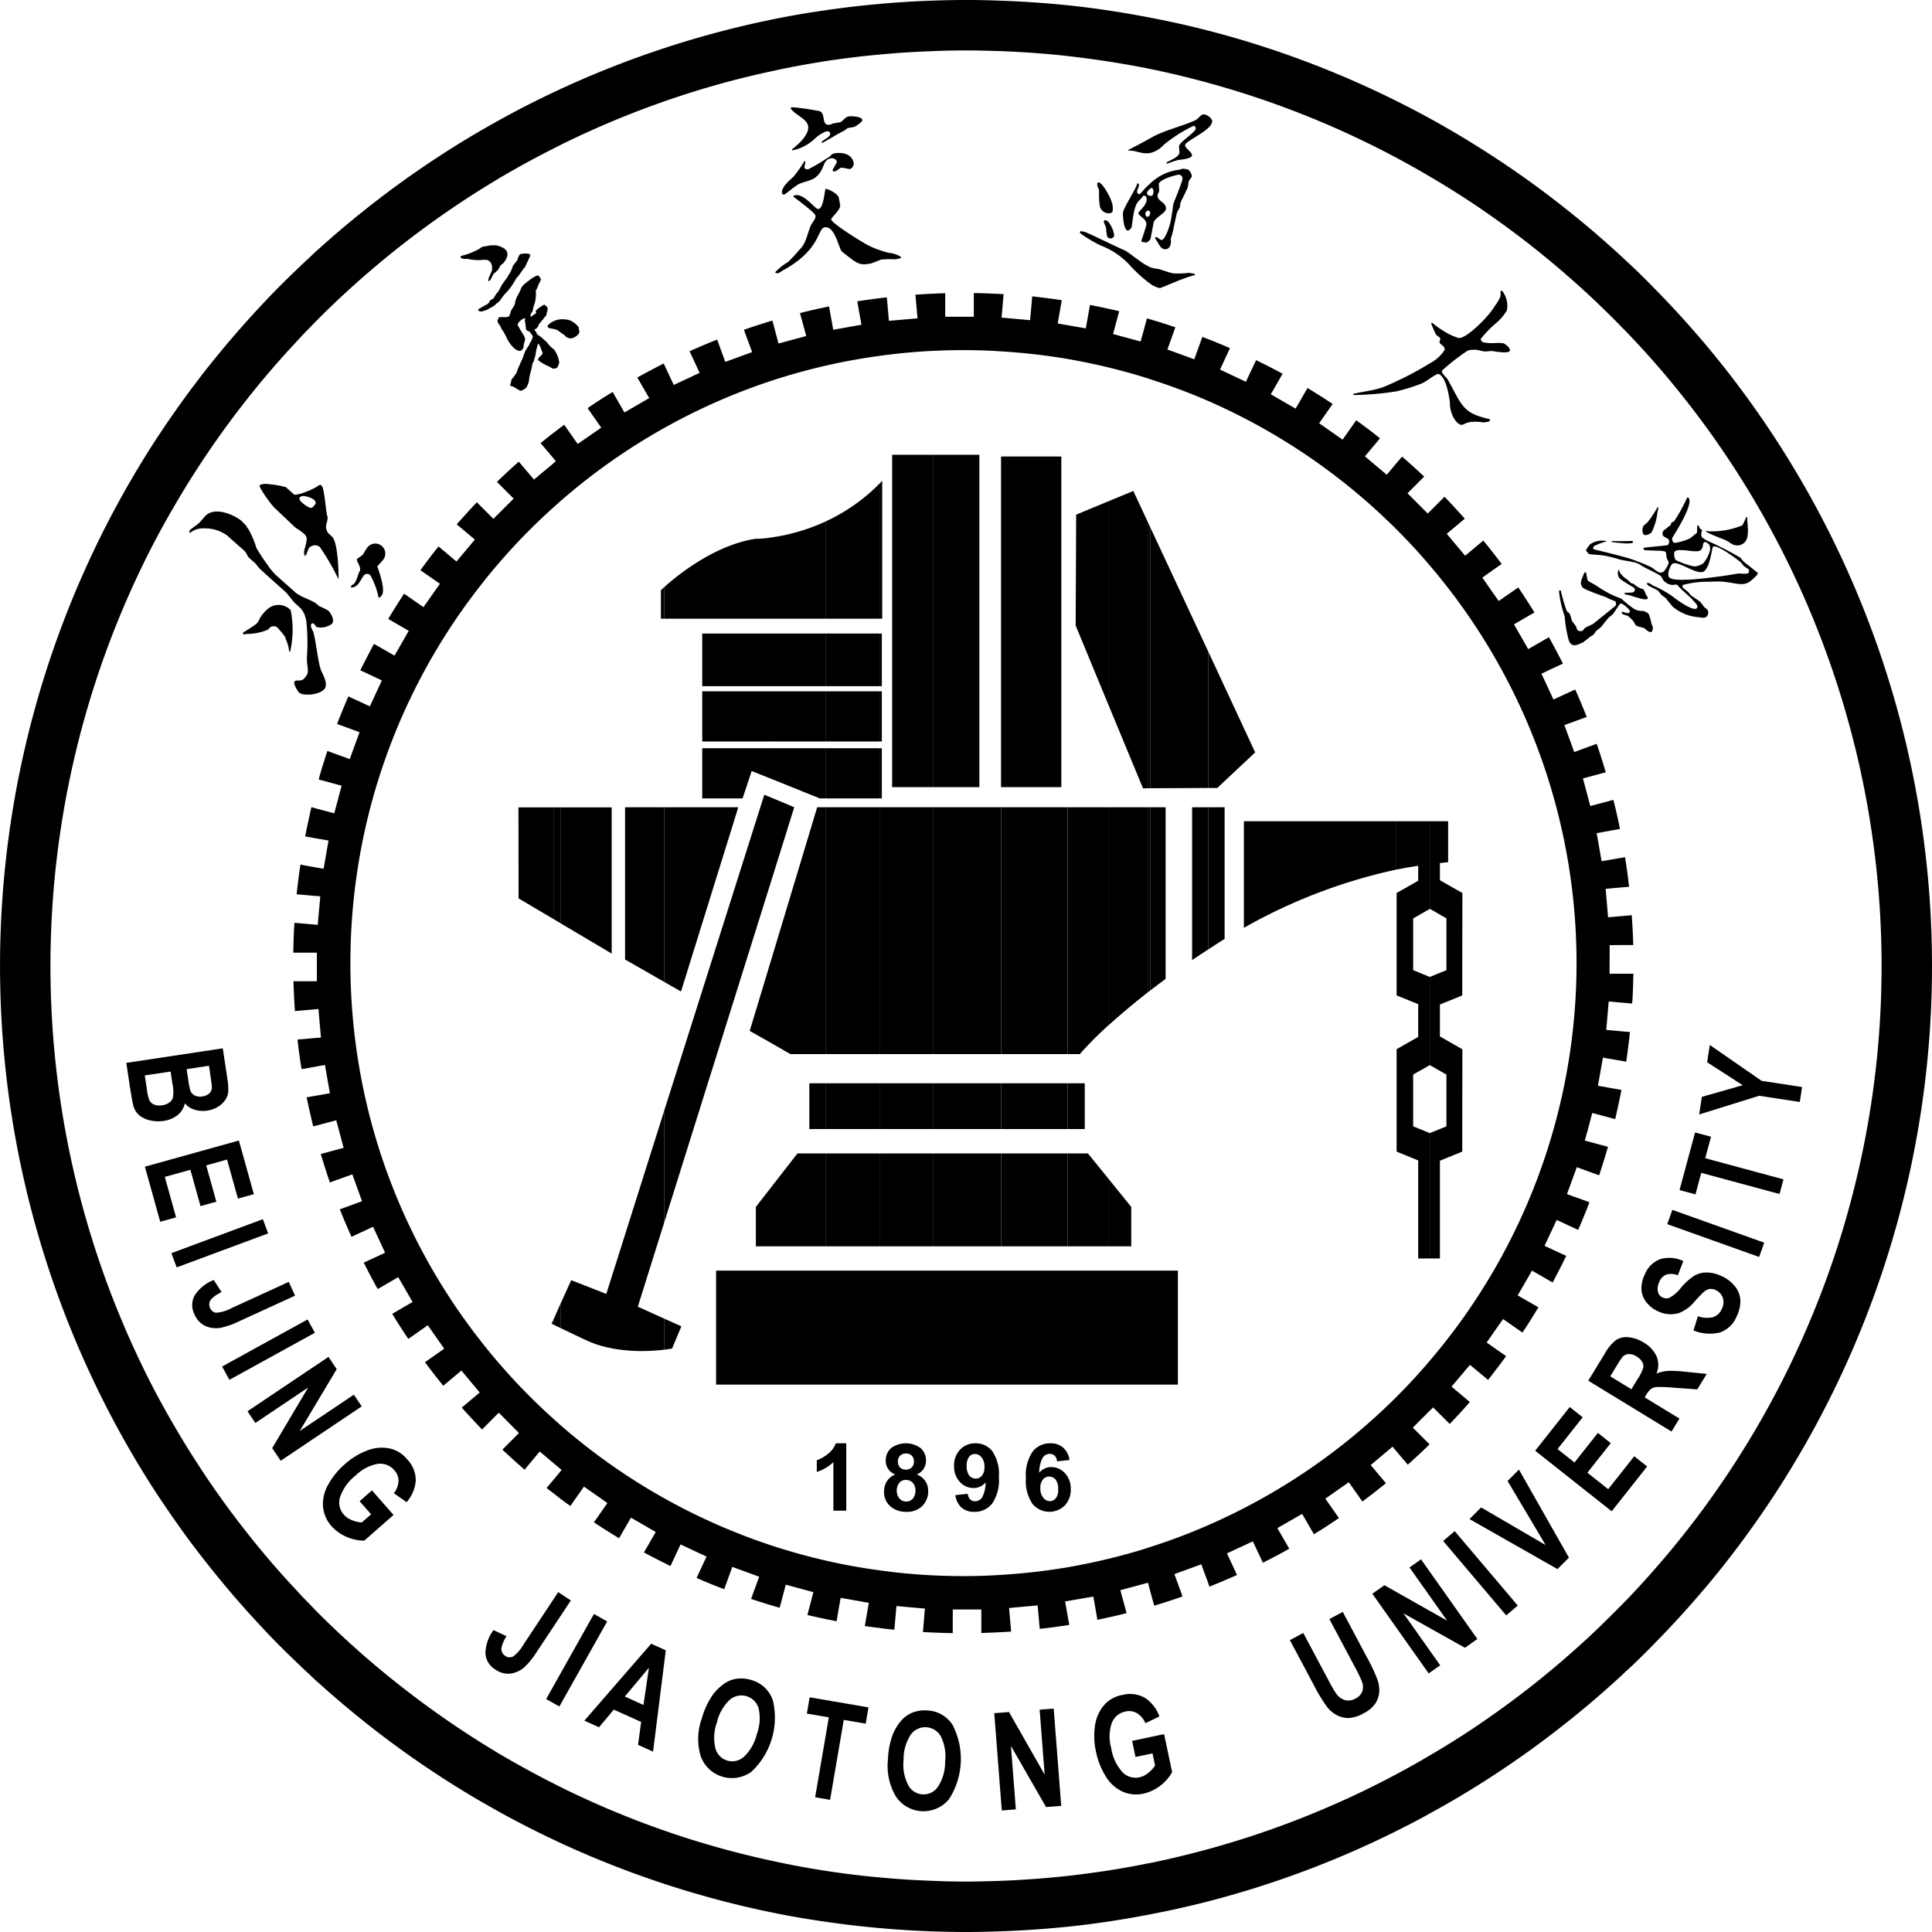 <svg id="图层_1" data-name="图层 1" xmlns="http://www.w3.org/2000/svg" viewBox="0 0 226.772 226.772"><defs><style>.cls-1,.cls-2{fill:none;}.cls-2{stroke:#000;stroke-linecap:round;stroke-linejoin:round;stroke-width:0;}</style></defs><path class="cls-1" d="M981.927,451.839h-.101a.434.434,0,0,0-.274.302c-.014.043,0,.389.216.418h.058c.173-.029.274-.288.288-.374v-.091C982.104,451.996,982.061,451.86,981.927,451.839Z" transform="translate(-847.114 -427.114)"/><path class="cls-1" d="M961.555,597.776a.867.867,0,0,0-.695.33,1.683,1.683,0,0,0-.277,1.082,1.719,1.719,0,0,0,.301,1.12.942.942,0,0,0,.752.356.931.931,0,0,0,.733-.344,1.497,1.497,0,0,0,.298-1.01,1.722,1.722,0,0,0-.335-1.133A.991.991,0,0,0,961.555,597.776Z" transform="translate(-847.114 -427.114)"/><path class="cls-1" d="M1047.75,494.924c1.354-.158,2.664-.36,3.37-.49.158-.029,1.008.101,1.21-.058.043-.043.144-.288.043-.418-.058-.072-.533-.36-.59-.432l-.36-.432c0-.014-2.765-2.174-3.24-1.8-.072.058-.187.95-.432,1.742a2.349,2.349,0,0,1-.576,1.109c-.778.634-3.139-1.354-3.787-.835-.173.144-.662,1.166-.345,1.57C1043.401,495.327,1045.647,495.183,1047.75,494.924Z" transform="translate(-847.114 -427.114)"/><path class="cls-1" d="M982.114,452.185a.325.325,0,0,0,0-.091Z" transform="translate(-847.114 -427.114)"/><path class="cls-1" d="M982.086,450.097h.029c.259.043.331-.072.374-.331a.651.651,0,0,0-.173-.619,1.439,1.439,0,0,0-.202.115,2.793,2.793,0,0,0-.288.302.772.772,0,0,0-.086.202.247.247,0,0,0,.086.216A.6.6,0,0,0,982.086,450.097Z" transform="translate(-847.114 -427.114)"/><path class="cls-1" d="M1045.964,493.599a2.153,2.153,0,0,0,1.037-.331,3.587,3.587,0,0,0,.749-1.31,1.06,1.06,0,0,0,0-.893.031.031,0,0,0-.029-.029c-.014-.029-.389-.418-.59-.259-.216.173-.014.605-.432.936-.446.36-2.448-.317-2.981.115-.216.173-.043.864.086,1.022A9.426,9.426,0,0,0,1045.964,493.599Z" transform="translate(-847.114 -427.114)"/><path class="cls-1" d="M953.463,600.827a.944.944,0,0,0-.824.381,1.517,1.517,0,0,0,.048,1.799,1.036,1.036,0,0,0,.798.35,1.002,1.002,0,0,0,.773-.336,1.389,1.389,0,0,0,.306-.969,1.256,1.256,0,0,0-.312-.89A1.03,1.03,0,0,0,953.463,600.827Z" transform="translate(-847.114 -427.114)"/><path class="cls-1" d="M876.202,489.149c-.029-.043-.043-.086-.072-.13-.029-.029-.043-.058-.086-.072l.086.13C876.145,489.106,876.173,489.121,876.202,489.149Z" transform="translate(-847.114 -427.114)"/><path class="cls-1" d="M883.105,490.455c-.002.056-.012.117-.02.177a.46.46,0,0,0,.03-.216Z" transform="translate(-847.114 -427.114)"/><polygon class="cls-1" points="75.53 200.126 76.17 195.752 73.337 199.136 75.53 200.126"/><path class="cls-1" d="M869.396,489.606a.207.207,0,0,0,.032.038c.009.001.021.008.029.008a.016.016,0,0,0,.006-.013A.496.496,0,0,1,869.396,489.606Z" transform="translate(-847.114 -427.114)"/><path class="cls-1" d="M882.913,486.385a1.526,1.526,0,0,0,.158.101,1.271,1.271,0,0,0,.144.086l.029.029c.432.245.533.101.749-.144.288-.317.202-.49-.086-.734a2.53,2.53,0,0,0-.691-.302.633.633,0,0,0-.144-.029.742.742,0,0,0-.158-.029.669.669,0,0,0-.605.115c-.144.173.043.418.144.518A2.873,2.873,0,0,0,882.913,486.385Z" transform="translate(-847.114 -427.114)"/><path class="cls-1" d="M869.388,489.592l.003.004a.243.243,0,0,0,.072.029c.007,0,.012.001.019,0l.014-.01c-.011-0-.021-.004-.033-.004A.692.692,0,0,0,869.388,489.592Z" transform="translate(-847.114 -427.114)"/><path class="cls-1" d="M869.383,489.59l.005.001a.1.1,0,0,1-.034-.059A.178.178,0,0,0,869.383,489.59Z" transform="translate(-847.114 -427.114)"/><path class="cls-1" d="M869.429,555.032a1.076,1.076,0,0,0,.513.649,1.43,1.43,0,0,0,.924.126,1.507,1.507,0,0,0,.819-.353.948.948,0,0,0,.298-.723q0-.268-.188-1.511l-.152-1.012-2.618.396.174,1.153A12.158,12.158,0,0,0,869.429,555.032Z" transform="translate(-847.114 -427.114)"/><path class="cls-1" d="M865.156,556.744a1.695,1.695,0,0,0,.999.102,1.834,1.834,0,0,0,.837-.32,1.158,1.158,0,0,0,.435-.629,4.695,4.695,0,0,0-.073-1.586l-.215-1.421-3.028.456.246,1.63a6.211,6.211,0,0,0,.252,1.197A1.067,1.067,0,0,0,865.156,556.744Z" transform="translate(-847.114 -427.114)"/><path class="cls-1" d="M882.999,492.26a.882.882,0,0,1-.086.058.05.05,0,0,0-.029.014l-.005-.014h-.01l-.003-.04q-.012-.052-.021-.107a.18.18,0,0,0-.026.064.318.318,0,0,0,.079.141h.014a.084.084,0,0,0,.047.024l.011-.009C882.999,492.361,882.999,492.26,882.999,492.26Z" transform="translate(-847.114 -427.114)"/><path class="cls-1" d="M882.97,492.389a.324.324,0,0,0,.043-.216c-.043.086-.072.13-.101.144a.882.882,0,0,0,.086-.058S882.999,492.361,882.97,492.389Z" transform="translate(-847.114 -427.114)"/><path class="cls-1" d="M955.824,629.852a2.063,2.063,0,0,0-1.823.887,5.258,5.258,0,0,0-.826,2.919,5.195,5.195,0,0,0,.538,2.98,2.035,2.035,0,0,0,3.499.189,5.315,5.315,0,0,0,.836-2.949,5.233,5.233,0,0,0-.511-2.968A2.047,2.047,0,0,0,955.824,629.852Z" transform="translate(-847.114 -427.114)"/><path class="cls-1" d="M934.746,626.21a2.062,2.062,0,0,0-1.982.428,5.258,5.258,0,0,0-1.496,2.639,5.199,5.199,0,0,0-.186,3.023,2.035,2.035,0,0,0,3.354,1.016,5.312,5.312,0,0,0,1.514-2.665,5.235,5.235,0,0,0,.209-3.005A2.046,2.046,0,0,0,934.746,626.21Z" transform="translate(-847.114 -427.114)"/><path class="cls-1" d="M970.265,600.429a.945.945,0,0,0-.736.342,1.479,1.479,0,0,0-.301,1.007,1.71,1.71,0,0,0,.338,1.136.996.996,0,0,0,.773.4.879.879,0,0,0,.698-.328,1.65,1.65,0,0,0,.279-1.074,1.728,1.728,0,0,0-.301-1.125A.943.943,0,0,0,970.265,600.429Z" transform="translate(-847.114 -427.114)"/><path class="cls-1" d="M953.442,599.618a.935.935,0,0,0,.688-.255.948.948,0,0,0,.258-.706.878.878,0,0,0-.929-.936.936.936,0,0,0-.693.258.923.923,0,0,0-.258.683.948.948,0,0,0,.255.704A.926.926,0,0,0,953.442,599.618Z" transform="translate(-847.114 -427.114)"/><path class="cls-1" d="M1047.75,477.759q-2.873-3.996-6.091-7.704c-.95-1.094-1.915-2.16-2.909-3.211-.403-.432-.806-.85-1.224-1.267-1.325-1.368-2.678-2.678-4.061-3.974-.735-.662-1.454-1.325-2.203-1.973a105.659,105.659,0,0,0-8.582-6.782c-2.491-1.786-5.083-3.456-7.747-5.011-1.282-.763-2.592-1.498-3.917-2.203a106.839,106.839,0,0,0-22.061-8.784c-2.261-.619-4.536-1.166-6.84-1.642a2.542,2.542,0,0,1-.288-.058c-1.498-.302-3.024-.562-4.55-.806q-2.398-.367-4.838-.648c-2.578-.288-5.184-.475-7.819-.576-1.368-.043-2.736-.086-4.118-.086q-1.944,0-3.888.086c-2.102.072-4.19.202-6.264.403-2.117.187-4.205.446-6.278.763-2.131.331-4.248.72-6.336,1.181a103.677,103.677,0,0,0-12.672,3.557,106.394,106.394,0,0,0-12.168,5.112c-.274.144-.547.274-.821.418-2.232,1.123-4.421,2.333-6.566,3.6-.605.374-1.224.749-1.829,1.123a108.956,108.956,0,0,0-13.781,10.21c-1.814,1.584-3.586,3.226-5.285,4.925l-.432.432c-.317.331-.648.662-.965,1.008a.684.684,0,0,0-.144.144.823.823,0,0,0-.158.158c-.403.418-.806.85-1.195,1.282-1.094,1.166-2.146,2.347-3.182,3.571-.821.965-1.627,1.944-2.405,2.938q-2.722,3.434-5.155,7.099-.756,1.145-1.512,2.333c-1.541,2.477-3.01,5.011-4.363,7.603a107.648,107.648,0,0,0,0,99.043c1.354,2.592,2.822,5.126,4.363,7.603.504.778,1.008,1.57,1.512,2.333q2.441,3.672,5.155,7.099c.778.994,1.584,1.973,2.405,2.938,1.037,1.224,2.088,2.405,3.182,3.571.389.432.792.864,1.195,1.282a1.649,1.649,0,0,0,.158.158.684.684,0,0,0,.144.144c.317.346.648.677.965,1.008q.216.216.432.432c1.699,1.699,3.47,3.341,5.285,4.925a110.37,110.37,0,0,0,13.781,10.21c.605.374,1.224.749,1.829,1.123,2.146,1.267,4.334,2.477,6.566,3.6.274.144.547.274.821.418a106.284,106.284,0,0,0,24.84,8.669c2.088.461,4.205.85,6.336,1.181,2.074.317,4.162.576,6.278.763,2.074.202,4.162.331,6.264.403q1.944.086,3.888.086c1.382,0,2.75-.043,4.118-.086,2.635-.101,5.242-.302,7.819-.576q2.441-.281,4.838-.648c1.526-.245,3.053-.504,4.55-.821.101-.014.202-.029.288-.043,2.304-.475,4.579-1.022,6.84-1.642a106.836,106.836,0,0,0,22.061-8.784c1.325-.706,2.635-1.44,3.917-2.203,2.664-1.555,5.256-3.226,7.747-5.011a105.655,105.655,0,0,0,8.582-6.782c.749-.648,1.469-1.31,2.203-1.973q2.074-1.944,4.061-3.974c.418-.418.821-.835,1.224-1.267.994-1.051,1.958-2.131,2.909-3.226q3.218-3.694,6.091-7.69a107.46,107.46,0,0,0,0-125.482Zm0,11.722a9.405,9.405,0,0,0,3.874-.706,5.049,5.049,0,0,0,.432-.936c.072-.058.058-.043.13-.029,0,.792.374,2.434-.36,3.024a1.202,1.202,0,0,1-1.109.259c-.36-.072-.677-.403-1.008-.547-.619-.274-1.339-.518-1.958-.821-.13-.072-.245-.13-.36-.202a.161.161,0,0,1-.014-.115A1.145,1.145,0,0,0,1047.75,489.481Zm-7.718-.662.418-.346a11.353,11.353,0,0,0,1.21-1.814c.014-.014.029-.029.029-.043l.086.115c-.014.043-.057.259-.115.533a6.779,6.779,0,0,1-.706,2.362c-.259.216-.763.432-.95.187A1.148,1.148,0,0,1,1040.031,488.818Zm-2.506,1.814c.403,0,.806-.014,1.21-.029,0,.014,0,.014.014.029a.213.213,0,0,1,0,.187c-.014.014-.029.029-.043.029a3.958,3.958,0,0,1-1.181.014,10.755,10.755,0,0,1-1.224-.13.161.161,0,0,1-.014-.115C1036.705,490.633,1037.108,490.633,1037.526,490.633Zm-4.061.749c.13-.187.288-.374.288-.374a2.44,2.44,0,0,1,2.002-.36,7.613,7.613,0,0,0-1.512.547c-.086.072-.173.259-.086.374.043.043,1.814.432,3.37.864.446.115.864.245,1.224.36.187.072.374.13.518.202a15.026,15.026,0,0,1,1.699.72c.158.072.418.317.691.475a.63.63,0,0,0,.72.029c.115-.086.691-.922.59-1.181a1.875,1.875,0,0,1-.216-.418c-.058-.274-.058-.662-.144-.749a2.812,2.812,0,0,0-.95-.115c-.634-.029-1.368-.043-1.526-.072l-.101-.13c.014-.058-.029-.086.043-.144.014-.014.835-.101,1.584-.173.634-.058,1.195-.13,1.195-.13a.563.563,0,0,0,.101-.706c-.072-.072-.547-.288-.605-.374a.513.513,0,0,1,.158-.734l.662-.518c.072-.058.101-.288.173-.346.086-.058.187-.043.259-.101a19.621,19.621,0,0,0,1.555-2.822c.072.014.115,0,.173.072.547.677-1.31,3.686-1.915,4.651a.565.565,0,0,0,.13.547c.173.216,1.829-.374,1.987-.504l.763-.619c.029-.23.029-.706.043-.864.072,0,.115-.014.173.058.058.072.086.245.158.317.057.072.144.072.202.144.086.101-.216.576.043.893a3.681,3.681,0,0,0,.835.49,38.302,38.302,0,0,1,3.658,1.886l.317.403c.058.072,1.613,1.282,1.685,1.354.043.072-.029.259-.072.302-.446.418-.634.605-.72.662-.936.763-1.93.144-3.629.072-.101-.014-.605,0-1.238.029a10.974,10.974,0,0,0-3.082.374.222.222,0,0,0-.014.317c.058.072.576.461.634.533l.302.374c0,.014,1.008.662,1.109.778l.504.648c.072.072.187.101.245.173a.617.617,0,0,1-.072.936c-.23.187-.706.029-1.051.014a5.271,5.271,0,0,1-2.923-1.267l-.749-.936c-.058-.072-.475-.346-.533-.418l-.375-.461a.833.833,0,0,0-.086-.058c-.259-.158-1.066-.533-1.109-.59l-.13-.158c.014-.058-.014-.043.058-.101.13-.115.662.288.706.317a3.625,3.625,0,0,1,.475.202,12.655,12.655,0,0,1,1.786,1.051c.115.101,2.318,1.8,2.823,1.397.302-.245-.23-.72-.245-.734-.562-.691-1.426-1.296-1.987-1.973-.13-.158-.418-.043-.59-.043a1.496,1.496,0,0,1-1.137-.619c-.058-.072-.158-.317-.216-.389a2.932,2.932,0,0,0-.432-.274c-.619-.346-1.714-.864-1.8-.936a2.449,2.449,0,0,0-1.109-.475c-.389-.086-.821-.144-1.224-.23a2.262,2.262,0,0,1-.446-.115c-.389-.115-1.152-.302-1.57-.389-.59-.115-1.858-.144-1.915-.216l-.13-.158-.187-.23A1.074,1.074,0,0,1,1033.465,491.381Zm5.515,4.781c-.014-.014-.101-.072-.23-.158-.317-.187-.864-.518-1.224-.763a2.307,2.307,0,0,1-.346-.288,1.006,1.006,0,0,1-.058-1.022,1.346,1.346,0,0,0,.331.648.382.382,0,0,1,.072.086,4.02,4.02,0,0,0,.677.547c.115.086.245.259.36.331a.55.55,0,0,0,.187.058.124.124,0,0,1,.086.043c.144.086.36.288.533.374.418.259.533.144.706.346a4.948,4.948,0,0,1,.216.49c.029.115.173.245.202.331a.226.226,0,0,1-.029.23c-.202.158-1.008-.101-1.714-.317a5.183,5.183,0,0,0-.893-.216.321.321,0,0,1-.043-.202,6.993,6.993,0,0,0,.936-.029.271.271,0,0,0,.13-.058A.38.38,0,0,0,1038.98,496.162Zm-8.77.23c.029.029.058,0,.115.072a21.236,21.236,0,0,0,.691,2.376,2.021,2.021,0,0,0,.245.202l.086.086c.072.072.259.85.317.922l.389.504c.072.072.13.389.187.461a.484.484,0,0,0,.677.086c.072-.058.158-.216.23-.274a3.468,3.468,0,0,1,.317-.173c.259-.115.59-.274.634-.302l2.578-2.074a.449.449,0,0,0,.072-.547c-.086-.101-.605-.216-1.08-.504-.72-.259-1.613-.576-2.203-.835a1.93,1.93,0,0,1-.59-.331c-.432-.533-.043-1.022.216-1.757.058.014.144-.029.202.043a7.935,7.935,0,0,0,.173.85.233.233,0,0,0,.057.101c.029.043.504.274,1.066.619a11.675,11.675,0,0,0,2.808,1.454.796.796,0,0,1,.13.101,12.629,12.629,0,0,0,1.224.994,1.844,1.844,0,0,0,1.238.36,1.67,1.67,0,0,1,.634.331,5.117,5.117,0,0,1,.317,1.08c.029.158.144.302.158.446a.724.724,0,0,1-.101.576c-.274.23-.835-.418-.95-.446-.36-.101-.806-.158-.95-.331-.058-.072-.202-.374-.259-.446-.014-.014-.043-.058-.086-.101a4.514,4.514,0,0,0-.461-.446c-.187-.158-.662-.23-.72-.302l-.043-.058-.058-.072.014-.115a.053.053,0,0,1,.043-.014c.173,0,.619.259.821.101.13-.115.043-.274-.014-.36a3.621,3.621,0,0,0-.806-.677.274.274,0,0,0-.259,0c-.072.058-.792,1.181-.864,1.238l-.432.346c-.072.058-.922,1.123-.994,1.195l-.475.374c-.072.058-.317.446-.389.504a2.589,2.589,0,0,1-.288.158s-.014.014-.36.288c-.13.101-.302.23-.533.418-.562.216-1.08.605-1.526.072a1.574,1.574,0,0,1-.144-.274,14.896,14.896,0,0,1-.489-2.866,12.207,12.207,0,0,1-.662-2.966Zm-20.75-23.832c.23-.086.806-.331,1.555-.691a35.913,35.913,0,0,0,3.917-2.102,4.561,4.561,0,0,0,1.728-1.541c.144-.389-.374-.634-.518-.806-.144-.187.029-.346.029-.504-.029-.288-.374-.317-.518-.562a10.229,10.229,0,0,1-.562-1.31c.058-.043.086-.029.187,0a10.613,10.613,0,0,0,2.347,1.498l.634.23c.763.274,3.341-2.246,4.118-3.442.086-.13.202-.288.302-.446a4.691,4.691,0,0,0,.547-.95,2.945,2.945,0,0,0,.014-.648c.072-.043.101-.029.173-.058a2.853,2.853,0,0,1,.576,2.318,5.931,5.931,0,0,1-1.31,1.526,13.512,13.512,0,0,0-1.742,1.8c-.058.173.158.389.259.418a5.543,5.543,0,0,0,1.483.086,4.57,4.57,0,0,1,.893.029c.23.072.864.576.763.878-.115.288-1.022.187-1.656.101a4.361,4.361,0,0,0-.547-.072,7.06,7.06,0,0,1-.778.058c-.23-.029-.619-.158-.922-.187a2.879,2.879,0,0,0-1.022.072,24.432,24.432,0,0,0-3.038,2.362c-.101.302.533.806.634.979,1.382,2.448,1.67,3.658,3.586,4.334.101.029.576.202,1.368.389.029.058.072.072.043.158-.058.173-.706.216-.778.216-2.16-.302-2.232.418-2.664.274-.792-.288-1.282-1.656-1.253-2.477,0-.158-.346-3.139-1.325-3.47-.144-.058-.605.23-1.051.533a6.103,6.103,0,0,1-.936.576,22.542,22.542,0,0,1-2.981.922,34.634,34.634,0,0,1-5.026.432l-.058-.13C1006.983,473.093,1008.25,472.978,1009.46,472.561ZM981.826,443.501a1.849,1.849,0,0,0,.288-.158c.043-.029.086-.043.13-.072,1.526-.864,3.528-1.31,5.083-2.002.619-.288.677-.792,1.166-.72a1.158,1.158,0,0,1,.461.202c.245.173.475.432.446.634a1.417,1.417,0,0,1-.446.72c-.864.835-2.664,1.627-2.736,2.03-.043.36.864.864.806,1.224-.058.403-1.296.49-1.613.533a11.942,11.942,0,0,0-1.325.446l-.072-.13c.461-.317,1.454-.619,1.541-1.181.014-.101-.072-.677-.043-.778.072-.49,1.872-1.555,1.958-2.045a.363.363,0,0,0-.23-.331,16.533,16.533,0,0,0-3.586,2.29,2.971,2.971,0,0,1-1.541.907,1.772,1.772,0,0,1-.288.029,3.02,3.02,0,0,1-.619-.029c-.101-.014-.95-.23-1.051-.245-.101-.014-.432-.029-.691-.072C980.214,444.365,980.919,444.02,981.826,443.501Zm-1.267,5.141.144.014a.256.256,0,0,1,.101.259c-.014.101-.187.446-.202.547-.029.13-.043.403.202.432a.222.222,0,0,0,.23-.115,10.353,10.353,0,0,1,.792-.864c.101-.086.202-.173.288-.259a5.929,5.929,0,0,1,3.139-1.584c.259-.014.677-.173.778-.158l.432.072c.331.043.562.734.562.821-.029.101-.374.518-.389.619l-.086.605c-.029.173-.85,1.8-.864,1.843l-.086.562c-.014.101-.302.49-.36.734-.173.749-.374,1.742-.432,2.03-.158.634-.245.821-.259.922-.014.101.014.432,0,.533-.058.403-.302.778-.749.706-.533-.072-.648-.662-1.094-1.253l.014-.13c.058-.043.043-.043.144-.029.101.014.446.317.547.331.475.072,1.037-1.742,1.138-2.318.216-1.195.259-1.742.274-1.843.029-.173,1.008-2.491,1.08-2.966a.462.462,0,0,0-.36-.533c-.259-.029-2.318.533-2.405,1.08-.014.101.058.763.029.864-.014.101-.158.302-.173.403-.13.806,1.094.85.965,1.714-.072.446-1.224.965-1.426,1.512l-.374,1.958a.132.132,0,0,1-.043.072.879.879,0,0,1-.288.274.379.379,0,0,1-.216.086l-.446-.072c-.029-.058-.086-.072-.072-.173.014-.014.533-1.57.576-1.829.101-.706-.994-1.08-.936-1.397.029-.187.85-.778.965-1.454.029-.187.029-.533-.274-.576-.158-.029-.158.101-.331.302a2.874,2.874,0,0,0-.605.72,5.699,5.699,0,0,0-.346,1.31l-.202,1.354c-.029.173-.389.432-.432.418-.59-.086-.59-2.088-.59-2.088C979.033,451.378,980.79,448.772,980.559,448.642Zm-4.464-.115c.288.043.806.792,1.181,1.541a4.71,4.71,0,0,1,.418,1.066,3.061,3.061,0,0,1,.029.706c-.029.259-.274.302-.446.302a.389.389,0,0,1-.13,0,1.062,1.062,0,0,1-.936-.821,9.166,9.166,0,0,1-.086-1.786c-.014-.259-.259-.59-.216-.85A.166.166,0,0,1,976.095,448.527Zm1.8,6.25a.437.437,0,0,1-.49.317.728.728,0,0,1-.13-.029.428.428,0,0,1-.202-.187,6.453,6.453,0,0,1-.13-.979c-.043-.245-.288-.677-.274-.778a.179.179,0,0,1,.202-.158.689.689,0,0,1,.403.288A3.234,3.234,0,0,1,977.895,454.777Zm-3.989-.533c.144.014.288.043.403.058.245.029,1.714.749,2.966,1.339.734.36,1.397.662,1.699.792.648.259,1.843,1.382,2.851,1.901.101.058.202.101.288.144a3.038,3.038,0,0,0,.446.13l.59.086c.029,0,1.282.446,1.656.504a10.631,10.631,0,0,0,1.858-.058l.648.101a.769.769,0,0,1,.072.158c-1.411.317-3.96,1.555-4.162,1.526a2.901,2.901,0,0,1-1.109-.518c-.086-.072-.187-.144-.288-.216a16.372,16.372,0,0,1-2.174-2.03,9.168,9.168,0,0,0-2.376-1.8,7.031,7.031,0,0,0-.907-.403,16.234,16.234,0,0,1-2.491-1.483Zm-33.811-14.544a26.772,26.772,0,0,1,2.966.418c.965.043.533,1.253,1.008,1.57a.617.617,0,0,0,.475.058c.101-.014.288-.13.389-.144l.806-.144c.245-.043.562-.605.979-.677.23-.043,1.541-.029,1.613.418.043.23-.85.792-.979.821l-.677.115c-.115.014-.374.288-.576.374-.619.302-1.339.749-2.03,1.138-.144.086-.288.158-.432.245l-.115-.086a2.803,2.803,0,0,1,.547-.418c.274-.173.533-.389.49-.605a.326.326,0,0,0-.36-.259c-.043.014-.072.014-.13.029a3.696,3.696,0,0,0-.936.518c-.288.216-.562.518-.85.72a5.254,5.254,0,0,1-1.973.936l-.158.029c-.058-.043-.058-.014-.072-.115-.014-.014,2.102-1.498,1.886-2.736-.158-.878-1.454-1.224-2.059-2.074A.265.265,0,0,1,940.095,439.7Zm.173,8.136a15.128,15.128,0,0,0,1.296-1.858c.014.058.058.029.072.13.029.115-.115.533-.101.634.058.331.418.23.504.216a21.443,21.443,0,0,0,2.03-1.195c.086-.058.173-.101.245-.144.461-.302.36-.432.763-.504.763-.13,2.045-.029,2.246,1.166a.73.73,0,0,1-.432.677c-.101.014-.936-.187-1.037-.158-.144.014-.547.389-.677.403l-.259.043c-.014-.058-.058-.043-.072-.144-.014-.115.518-.893.504-1.008a.613.613,0,0,0-.648-.403.986.986,0,0,0-.634.317c-.389.446-.346,1.224-1.238,1.93-.562.446-1.541.504-2.16.907-.547.36-1.368,1.08-1.526,1.109a.235.235,0,0,1-.245-.173C938.785,449.074,939.894,448.196,940.268,447.836Zm-.662,10.037a17.457,17.457,0,0,0,1.31-1.411c.864-.792.965-2.016,1.368-2.88.23-.49.619-.763.533-1.181-.058-.36-2.462-2.102-2.578-2.203a.214.214,0,0,1,.187-.173c1.138-.202,2.376,1.685,2.75,1.627.59-.101.706-1.944.835-2.39a.109.109,0,0,0,.058.014c.432.101,1.44.605,1.512,1.094l.144.806c.101.547-1.08,1.483-1.051,1.685.086.504,3.643,2.664,4.118,2.923a8.626,8.626,0,0,0,1.555.677,9.703,9.703,0,0,0,1.123.331,3.152,3.152,0,0,1,1.397.475c.014.058-.029.115-.072.173l-.648.115a10.601,10.601,0,0,0-1.613.029s-.072.029-.187.072c-.331.13-.95.374-1.037.389-1.368.245-1.512.058-3.37-1.397-.331-.259-.763-2.808-1.872-2.866a.645.645,0,0,0-.158.014c-.878.158-.432,2.563-4.766,4.982-.216.115-.59.374-.691.403a.69.69,0,0,1-.374-.086A6.478,6.478,0,0,1,939.606,457.873Zm-28.138,7.387a1.794,1.794,0,0,1,.605-.432,2.249,2.249,0,0,1,.821-.23,3.018,3.018,0,0,1,.72.029,1.67,1.67,0,0,1,.547.158,2.918,2.918,0,0,1,.878.734,1.019,1.019,0,0,0,.014.216c.029.115.043.202.072.317-.072.374-.36.504-.677.706a3.752,3.752,0,0,1-.389.086c-.13-.014-.259-.101-.389-.115a1.976,1.976,0,0,1-.317-.288c-.101-.086-.158-.086-.302-.202-.058-.043-.101-.072-.158-.115-.086-.072-.187-.144-.288-.216a3.291,3.291,0,0,0-.331-.144c-.058-.014-.13-.029-.202-.043a4.686,4.686,0,0,1-.562-.115c-.029,0-.187-.173-.101-.288C911.41,465.303,911.439,465.274,911.468,465.26Zm-1.109-5.76a2.685,2.685,0,0,1,.202.302c.014.029.086.086-.058.36-.245.403-.346.922-.504,1.022a4.807,4.807,0,0,1-.072,1.31c-.058.274-.158.446-.216.734-.029.144-.058.274-.086.403a2.441,2.441,0,0,1-.144.202c-.014.101-.101.086-.086.346,0,.043.014.086.014.115a.445.445,0,0,0,.23-.158c.086-.058.302-.202.389-.245.029-.13-.072-.173-.029-.302a3.387,3.387,0,0,1,1.008-.72.993.993,0,0,1,.389.418,2.148,2.148,0,0,1-.029.302c-.086.216-.072.36-.158.576-.086.058-.662.806-.662.806-.259.173-.202.619-.634.778-.058.014-.058.043-.072.086a2.244,2.244,0,0,1,.23.288.408.408,0,0,0,.13.259c.13.115.418.259.562.403.043.072.13.115.187.202a2.314,2.314,0,0,1,.432.403,3.475,3.475,0,0,0,.691.691.199.199,0,0,0,.058.043,3.225,3.225,0,0,1,.619,1.512,1.382,1.382,0,0,1-.274.662,1.426,1.426,0,0,1-.403.086.422.422,0,0,1-.144-.043c-.173-.101-.36-.216-.403-.23a4.852,4.852,0,0,1-1.253-.734c-.029-.346.475-.504.533-.85-.101-.158-.346-1.037-.533-1.08a6.714,6.714,0,0,0-.302,1.325c-.072.259-.144.475-.216.763a1.065,1.065,0,0,0-.202.576,4.408,4.408,0,0,1-.115.504,6.958,6.958,0,0,0-.245,1.238c-.043.086-.029.173-.086.274-.043.144-.144.317-.173.446-.216.158-.518.446-.792.389-.274-.158-.562-.346-.85-.49-.13-.058-.23,0-.302-.13.043-.202.115-.461.158-.677a7.898,7.898,0,0,0,.59-.792,6.11,6.11,0,0,1,.389-.965c.158-.475.072-.101.374-.864.086-.245.173-.504.274-.749.13-.173.245-.403.374-.576a1.443,1.443,0,0,0,.144-.317,1.969,1.969,0,0,0,.36-.821c-.115-.202-.259-.36-.389-.547-.115-.029-.403-.158-.418-.302a6.807,6.807,0,0,0-.13-.979c-.014-.101.072-.202.014-.288-.072-.043-.13.086-.245.072-.245.158-.576.418-.619.72.288.504.49.864.806,1.354,0,.101.086.202.072.346-.029.216-.144.461-.158.619a1.024,1.024,0,0,1-.043.331.656.656,0,0,1-.317.389c-.533.058-1.051-.547-1.397-1.08-.245-.389-.331-.691-.533-.994-.029-.158-.331-.461-.36-.619-.144-.36-.36-.475-.418-.778a.014.014,0,0,0-.014-.014v-.058a3.136,3.136,0,0,1,.158-.374c.014-.014.029-.029.043-.029.086-.029.259,0,.36-.029a2.035,2.035,0,0,0,.72-.029c.158-.115.23-.461.288-.648.144-.36.547-.72.504-1.152a3.023,3.023,0,0,0,.187-.504,7.091,7.091,0,0,0,.562-1.152c.101-.115.187-.23.288-.346.144-.101.274-.216.418-.331C908.962,460.234,910.114,459.241,910.359,459.5Zm-3.038-1.195c.173-.216.331-.432.504-.634a2.238,2.238,0,0,1,.115-.331c.043-.13.144-.36.288-.403.216-.072.994-.13,1.138.086a1.191,1.191,0,0,1-.144.374,4.354,4.354,0,0,1-.274.605,4.492,4.492,0,0,1-.216.461,7.817,7.817,0,0,0-.576.778,6.391,6.391,0,0,1-.475.59,8.799,8.799,0,0,1-.634,1.022c-.101.13-.216.259-.317.403a6.276,6.276,0,0,0-.922,1.123,1.351,1.351,0,0,1-.302.274,2.127,2.127,0,0,0-.331.302c-.36.245-.605.331-.95.547-.101.014-.389.144-.49.144a.087.087,0,0,1-.058.014.472.472,0,0,1-.36-.058c-.029-.058-.086-.072-.072-.144.014-.014.029-.043.043-.058l.101-.072c.086-.043.187-.101.288-.158.23-.144.504-.288.706-.403.274-.288.158-.274.245-.374.086-.101.475-.245.461-.331a3.157,3.157,0,0,1,.418-.619,1.354,1.354,0,0,0,.144-.202c.086-.086.202-.418.346-.634.115-.187.346-.518.49-.706.158-.23.216-.274.245-.389A3.644,3.644,0,0,0,907.321,458.305ZM901.244,457.167c.014-.014.029-.014.043-.029a10.318,10.318,0,0,0,1.08-.331c.13-.086.403-.158.533-.245a3.115,3.115,0,0,0,.778-.461c.014,0,.014-.014.029-.014.23-.058.446-.058.576-.101a2.357,2.357,0,0,1,.72-.072,1.242,1.242,0,0,1,.504.029c.461.115.994.403,1.08.662a.787.787,0,0,1,.029.677,1.919,1.919,0,0,1-.432.72c-.115.158-.144.072-.302.259-.115.115-.187.374-.317.533a.113.113,0,0,1-.058.058,3.551,3.551,0,0,1-.446.389c-.13.144-.36.922-.634.864,0-.13.058-.49.158-.562.058-.288.216-.432.274-.706a1.381,1.381,0,0,0-.202-.994c-.13-.029-.158-.158-.274-.187-.158-.072-.216,0-.374-.058-.058.014-.202.014-.331.029-.086,0-.158.014-.202.014a5.962,5.962,0,0,1-1.44-.13c-.187-.029-.648.043-.763-.115a.165.165,0,0,1-.101-.187A.315.315,0,0,0,901.244,457.167Zm-12.888,38.693c.072-.072.259-.158.317-.23.36-.403.418-1.051.677-1.512.13-.259-.115-.763-.274-1.051-.043-.072-.101-.288-.029-.36.014-.014.59-.418.634-.475.029-.029.115-.173.216-.331a5.897,5.897,0,0,1,.331-.518,1.174,1.174,0,1,1,1.843,1.454l-.662.749c.029.202,1.066,2.779.49,3.442l-.202.216c-.058,0-.086.043-.158-.029a8.767,8.767,0,0,0-.965-2.592.527.527,0,0,0-.677-.043.199.199,0,0,0-.058.043c-.072.086-.518.821-.576.907a1.252,1.252,0,0,1-.893.562A.171.171,0,0,1,888.356,495.86Zm-10.771-11.794a1.475,1.475,0,0,1,.95-.13,11.469,11.469,0,0,1,2.131.36l.965.864c.014.014.043.014.086.029a4.35,4.35,0,0,0,1.195-.302,1.691,1.691,0,0,1,.158-.072c.043-.014.086-.029.144-.043a8.648,8.648,0,0,0,.965-.461,3.205,3.205,0,0,0,.36-.23c.029-.014.043-.029.072-.043a.295.295,0,0,1,.245.072c.346.302.49,3.053.662,3.542.173.504-.202.907-.13,1.454a1.403,1.403,0,0,0,.259.605l.418.374c.749.662.806,4.594.778,5.026a28.265,28.265,0,0,0-2.189-3.787c-.014-.014-.029-.029-.043-.029a.81.81,0,0,0-.432-.173,1.004,1.004,0,0,0-.806.317,1.515,1.515,0,0,0-.158.36c-.058.13-.101.274-.144.403a1.062,1.062,0,0,0-.058.202.133.133,0,0,1-.054-.005c-.008.005-.022.008-.047-.009-.014,0-.029-.014-.043-.029a.136.136,0,0,1-.053-.131,1.672,1.672,0,0,1,.096-.82c.058-.216.115-.446.158-.662.008-.04.008-.076.013-.116-.005.014-.008.031-.013.044a.235.235,0,0,1-.043.086.717.717,0,0,0,.043-.173l.034-.135a.829.829,0,0,0-.034-.312.289.289,0,0,0-.058-.115c-.043-.058-.072-.101-.101-.144a1.474,1.474,0,0,0-.346-.302,5.377,5.377,0,0,0-.72-.49l-.13-.115-2.477-2.347c-.173-.202-.432-.533-.706-.893C878.017,485.017,877.484,484.181,877.585,484.066Zm7.142,7.373-.115-.101-.101-.101.101.101Zm-15.379-2.002a.823.823,0,0,1,.006.095.35.35,0,0,1,.094-.239c.014,0,.014,0,.014-.014.144-.115.965-.706,1.022-.778l.49-.547.187-.216c1.195-1.339,3.686-.014,4.277.504a6.948,6.948,0,0,1,.634.677c.014.029.043.043.058.072a10.706,10.706,0,0,1,1.08,2.448,23.813,23.813,0,0,0,1.325,2.016,7.538,7.538,0,0,0,.994,1.195l2.189,1.944.144.13a5.637,5.637,0,0,0,1.051.576,1.39,1.39,0,0,1,.158.072,1.5,1.5,0,0,0,.144.058,8.794,8.794,0,0,1,.965.49l.389.346a.063.063,0,0,0,.043.014,9.481,9.481,0,0,1,1.008.49c.302.259.821,1.152.461,1.57a2.26,2.26,0,0,1-1.469.432c-.101-.014-.216-.029-.317-.043a.423.423,0,0,1-.115-.115c-.13-.173-.302-.504-.533-.23-.173.187.216.85.23.878a11.965,11.965,0,0,1,.302,1.469c.144.806.259,1.67.432,2.419a5.221,5.221,0,0,0,.158.562c.101.36.965,1.67.403,2.304a1.478,1.478,0,0,1-.562.374,3.044,3.044,0,0,1-.432.144,3.756,3.756,0,0,1-.965.115h-.144a.648.648,0,0,0-.158-.014,1.353,1.353,0,0,1-.706-.23,3.447,3.447,0,0,1-.49-.85c-.072-.202-.101-.374-.014-.461,0-.014,0-.014.014-.014.187-.202.734.086,1.094-.317.029-.043.072-.072.101-.115a2.062,2.062,0,0,0,.158-.216.899.899,0,0,0,.144-.288,2.235,2.235,0,0,0,0-.763,6.141,6.141,0,0,1-.072-1.166,24.104,24.104,0,0,0-.072-4.19c-.043-.216-.101-.432-.158-.619a2.416,2.416,0,0,0-.634-1.008l-.547-.49c-.014,0-.014,0-.014-.014-.115-.115-.662-.792-.979-1.195l-2.203-1.973-.85-.778c-.202-.173-.475-.576-.662-.763l-.562-.49a1.066,1.066,0,0,1-.331-.432,1.982,1.982,0,0,0-.59-.72l-1.8-1.598a4.441,4.441,0,0,0-2.765-.806,2.257,2.257,0,0,0-1.479.479.26.26,0,0,1,.082.01.093.093,0,0,1-.051.013.216.216,0,0,1-.065.016l-.006-.002a.022.022,0,0,0-.008.016c-.012-.008-.011-.016-.021-.024a.115.115,0,0,1-.066-.019A.124.124,0,0,1,869.348,489.438Zm14.918,11.261-.086-.058-.072-.072.072.072Zm-3.096,2.894s-.043.043-.115-.029a4.543,4.543,0,0,0-.389-1.397c-.058-.086-.043-.259-.101-.317a11.755,11.755,0,0,0-.922-1.109.721.721,0,0,0-.907.086.67.67,0,0,1-.202.202,6.14,6.14,0,0,1-2.405.49,3.371,3.371,0,0,0-.432.072.421.421,0,0,1-.072-.202c.086-.058.274-.173.504-.331a12.965,12.965,0,0,0,1.094-.734c.418-.475.23-.576.907-1.339a5.053,5.053,0,0,1,.403-.389,1.955,1.955,0,0,1,2.693.13A11.542,11.542,0,0,1,881.17,503.593ZM862.782,556.953q-.129-.431-.397-2.112l-.447-2.968,11.325-1.708.525,3.486a7.914,7.914,0,0,1,.12,1.561,2.022,2.022,0,0,1-.33.98,2.798,2.798,0,0,1-.845.812,3.216,3.216,0,0,1-1.285.468,3.271,3.271,0,0,1-1.51-.11,2.328,2.328,0,0,1-1.131-.745,2.376,2.376,0,0,1-.843,1.381,3.341,3.341,0,0,1-1.644.686,4.258,4.258,0,0,1-1.544-.051,2.989,2.989,0,0,1-1.28-.579A2.187,2.187,0,0,1,862.782,556.953Zm1.339,7.104,11.033-3.073L876.909,567.283l-1.866.521-1.277-4.584-2.445.682,1.188,4.265-1.858.518-1.188-4.265-3.003.836,1.322,4.746-1.859.519Zm3.731,11.814-.62-1.67,10.736-3.987.62,1.669Zm3.386,6.892a2.592,2.592,0,0,1-1.297-1.377,2.35,2.35,0,0,1,.025-2.223,4.664,4.664,0,0,1,2.237-1.805l.926,1.422a3.831,3.831,0,0,0-1.172.781.934.934,0,0,0-.195,1.056.887.887,0,0,0,.752.582,4.397,4.397,0,0,0,1.769-.539l6.727-3.081.739,1.613-6.592,3.02a9.5,9.5,0,0,1-2.068.735A3.136,3.136,0,0,1,871.238,582.763Zm2.803,6.301-.858-1.561,10.033-5.523.858,1.56Zm6.02,9.51-.995-1.483,4.22-7.114-6.201,4.162-.922-1.374,9.51-6.383.965,1.438-4.339,7.26,6.351-4.263.922,1.374Zm14.78,4.859-1.491-1.045a2.537,2.537,0,0,0,.538-1.406,1.791,1.791,0,0,0-.481-1.286,2.169,2.169,0,0,0-1.947-.76,4.886,4.886,0,0,0-2.596,1.366,5.443,5.443,0,0,0-1.836,2.544,2.127,2.127,0,0,0,.442,2.047,2.458,2.458,0,0,0,.955.653,3.682,3.682,0,0,0,1.156.269l1.091-.959L889.324,603.325l1.45-1.274,2.534,2.882-3.426,3.013a5.246,5.246,0,0,1-3.822-1.661,3.972,3.972,0,0,1-1.027-2.31,4.529,4.529,0,0,1,.599-2.585,8.756,8.756,0,0,1,1.949-2.402,8.222,8.222,0,0,1,2.77-1.667,4.607,4.607,0,0,1,2.718-.139,3.702,3.702,0,0,1,1.823,1.209,3.536,3.536,0,0,1,1.022,2.518A4.33,4.33,0,0,1,894.84,603.433Zm13.901,19.299a3.134,3.134,0,0,1-1.669.819,2.599,2.599,0,0,1-1.829-.485,2.354,2.354,0,0,1-1.15-1.902,4.664,4.664,0,0,1,.948-2.713l1.537.719a3.826,3.826,0,0,0-.583,1.282.933.933,0,0,0,.391,1,.886.886,0,0,0,.946.098,4.383,4.383,0,0,0,1.218-1.391l4.088-6.166,1.479.98-4.006,6.042A9.499,9.499,0,0,1,908.742,622.732Zm4.034,4.692-1.552-.872,5.611-9.984,1.552.872Zm10.994,5.294-1.766-.797.368-2.688L919.158,627.784l-1.733,2.072-1.722-.777,7.841-9.027,1.716.774Zm13.928-1.486a7.16,7.16,0,0,1-2.361,3.822,3.889,3.889,0,0,1-5.971-1.786,7.047,7.047,0,0,1,.123-4.445,9.232,9.232,0,0,1,1.231-2.697,5.671,5.671,0,0,1,1.238-1.268,3.57,3.57,0,0,1,1.388-.66,3.881,3.881,0,0,1,1.951.113,3.697,3.697,0,0,1,2.535,2.401A7.181,7.181,0,0,1,937.697,631.232Zm11.031-1.8-2.573-.441-1.607,9.379-1.755-.301,1.607-9.379-2.579-.441.327-1.91,6.907,1.184Zm9.772,8.871a3.888,3.888,0,0,1-6.224-.315,7.05,7.05,0,0,1-.937-4.348,9.239,9.239,0,0,1,.555-2.912,5.688,5.688,0,0,1,.901-1.526,3.584,3.584,0,0,1,1.192-.971,3.891,3.891,0,0,1,1.922-.354,3.698,3.698,0,0,1,3.034,1.729,8.716,8.716,0,0,1-.442,8.696Zm11.395.916-4.12-7.173.576,7.446-1.649.128-.883-11.419,1.728-.134,4.188,7.348-.589-7.626,1.649-.127.883,11.419Zm13.472-2.548a4.738,4.738,0,0,1-1.994.968,3.967,3.967,0,0,1-2.516-.239,4.524,4.524,0,0,1-1.958-1.79,8.747,8.747,0,0,1-1.136-2.878,8.231,8.231,0,0,1-.092-3.23,4.606,4.606,0,0,1,1.213-2.437,3.703,3.703,0,0,1,1.948-.994,3.532,3.532,0,0,1,2.695.345A4.332,4.332,0,0,1,983.2,628.59l-1.642.786a2.538,2.538,0,0,0-.961-1.158,1.793,1.793,0,0,0-1.357-.213,2.17,2.17,0,0,0-1.617,1.324,4.886,4.886,0,0,0-.085,2.933,5.442,5.442,0,0,0,1.315,2.848,2.127,2.127,0,0,0,2,.62,2.462,2.462,0,0,0,1.039-.511,3.706,3.706,0,0,0,.802-.876l-.3-1.422-1.995.421-.398-1.888,3.755-.793.943,4.464A4.774,4.774,0,0,1,983.367,636.672Zm11.982-26.13-1.181-2.506-3.038,1.411,1.181,2.534c-1.066.475-2.146.936-3.24,1.368l-.115-.346-.835-2.275-3.154,1.152.95,2.621q-1.642.583-3.326,1.08l-.475-1.728-.245-.95h-.043l-3.211.864.734,2.693c-.691.173-1.382.346-2.074.49-.446.101-.893.202-1.354.288l-.475-2.722-3.01.518-.302.058.302,1.714.187,1.037a.729.729,0,0,0-.187.029c-1.094.158-2.189.317-3.283.432l-.245-2.75-3.355.302.245,2.765c-.389.029-.792.058-1.181.072-.778.043-1.541.072-2.318.101v-2.765h-3.355v2.779c-.778-.014-1.555-.043-2.333-.072-.389-.014-.778-.043-1.166-.058l.23-2.75-3.341-.302-.245,2.779c-.576-.058-1.166-.115-1.742-.202-.576-.072-1.152-.144-1.728-.23l.475-2.722-3.312-.59-.475,2.75c-.418-.086-.821-.158-1.238-.245-.734-.158-1.469-.317-2.189-.49l.706-2.678-3.24-.878-.72,2.707c-.302-.086-.605-.173-.893-.259q-1.231-.367-2.462-.778l.95-2.606-3.154-1.152-.95,2.621c-1.094-.418-2.174-.85-3.24-1.325l1.166-2.506-3.053-1.426-1.181,2.534c-.245-.115-.49-.245-.749-.374-.792-.389-1.584-.806-2.362-1.224l1.382-2.405-2.909-1.685-1.397,2.419c-.994-.605-1.987-1.224-2.952-1.872l1.584-2.261-2.75-1.93-1.598,2.275c-.389-.274-.778-.562-1.166-.85q-.41-.324-.821-.648c-.274-.202-.547-.403-.806-.619l.806-.95.821-.994.144-.173-.144-.115-.821-.691-1.613-1.354-1.771,2.131c-.893-.763-1.757-1.555-2.606-2.347l1.944-1.958-2.362-2.376-.158.144-1.8,1.814a.05.05,0,0,1-.029-.014c-.806-.835-1.598-1.685-2.362-2.549l2.102-1.771-2.146-2.578-2.131,1.786c-.734-.907-1.454-1.829-2.146-2.765l2.261-1.584-1.93-2.75-2.29,1.598c-.648-.965-1.282-1.944-1.886-2.938l2.39-1.397-1.685-2.909-2.405,1.397q-.821-1.447-1.555-2.938a1.576,1.576,0,0,1-.086-.158l.086-.043,2.419-1.123L890.905,571.1l-1.008.475-1.526.706c-.475-1.066-.936-2.131-1.368-3.226l2.606-.95-1.138-3.154-2.635.95c-.374-1.094-.734-2.218-1.066-3.341l2.678-.72-.864-3.24-1.973.533-.432.115-.302.072c-.23-.965-.461-1.93-.662-2.909-.043-.173-.072-.331-.115-.504l.115-.014.965-.173.432-.072,1.224-.216-.576-3.312-.648.101-.432.086-.965.173-.144.029-.158.029-.403.058c-.187-1.138-.346-2.304-.475-3.47l.878-.072.158-.014.144-.014.965-.086.432-.029.173-.029-.173-1.973-.115-1.368-.317.029-.965.086-.144.014-.158.014-1.181.101a1.742,1.742,0,0,1-.014-.274c-.072-1.066-.13-2.146-.158-3.226h2.75v-3.355h-2.765c.014-1.181.058-2.347.13-3.514l.043.014,1.195.101.158.014.144.014.965.086.23.014.202-2.232.101-1.109-.101-.014-.432-.029-.965-.086-.144-.014-.158-.014-.979-.086c.13-1.166.274-2.333.446-3.485l.533.101.158.029.144.029.965.173.432.072.49.086.576-3.312-1.066-.187-.432-.072-.965-.173-.144-.029-.13-.029c.043-.216.086-.446.13-.677.043-.216.086-.446.144-.662.144-.706.288-1.397.461-2.088l.504.144.432.115,1.742.461.864-3.24-2.606-.706-.086-.029c.029-.101.058-.216.086-.331.288-1.008.605-2.016.936-3.01l2.621.95,1.152-3.154-2.635-.965c.418-1.094.864-2.174,1.325-3.24l1.886.878.634.288,1.411-3.038-2.045-.965-.49-.216c.158-.317.317-.648.49-.965.36-.72.734-1.44,1.123-2.146l2.405,1.382,1.67-2.909-2.405-1.397c.59-1.008,1.224-1.987,1.858-2.966l2.275,1.584,1.93-2.75-2.29-1.584c.691-.95,1.397-1.886,2.131-2.794l2.102,1.771,2.16-2.578-2.131-1.786c.778-.878,1.555-1.742,2.362-2.592l.59.59,1.354,1.354.475-.475,1.901-1.901-1.901-1.901-.058-.058c.029-.014.043-.043.058-.058.821-.792,1.656-1.57,2.506-2.318l1.786,2.102,2.275-1.901.288-.259-.288-.346-1.498-1.771c.49-.403.994-.806,1.498-1.195.274-.202.547-.418.821-.634.158-.115.302-.216.446-.331l1.584,2.261,2.765-1.915-1.598-2.29c.95-.662,1.944-1.296,2.938-1.901l1.382,2.405,2.909-1.685L921.922,471.423c1.022-.562,2.059-1.109,3.096-1.642l.043.086,1.138,2.434,3.038-1.426-1.181-2.534c1.066-.475,2.146-.936,3.24-1.368l.95,2.621,3.154-1.152-.965-2.621c1.094-.374,2.189-.734,3.298-1.066a.053.053,0,0,0,.043-.014l.72,2.693,3.254-.878-.734-2.693c1.008-.259,2.03-.49,3.053-.706.13-.029.245-.058.36-.072l.49,2.736,3.312-.59-.49-2.75c.864-.13,1.728-.259,2.606-.36.288-.043.576-.072.864-.101l.245,2.75,3.355-.288-.245-2.779c.677-.043,1.368-.086,2.045-.115.49-.029.965-.043,1.454-.058V464.295h3.355v-2.779c1.066.014,2.131.058,3.197.115.101,0,.202.014.302.014l-.245,2.75,3.355.302.245-2.794c1.166.13,2.318.274,3.47.446l-.475,2.736,1.166.202,2.131.374.49-2.75c.749.144,1.483.288,2.218.461.403.086.806.173,1.21.274l-.72,2.678,3.24.878.734-2.707c.029,0,.058.014.086.014.101.029.202.058.288.086,1.008.288,1.987.605,2.966.936l-.936,2.606,3.154,1.152.95-2.635c.23.101.475.187.706.274.85.331,1.699.691,2.534,1.051l-1.166,2.52,3.038,1.426,1.195-2.534q1.577.756,3.11,1.598l-1.382,2.405,2.909,1.685,1.397-2.419c.994.605,1.987,1.224,2.952,1.872l-1.584,2.261,2.75,1.93,1.598-2.275c.95.677,1.886,1.382,2.794,2.117l-1.771,2.117,2.563,2.16,1.123-1.339.677-.792c.878.763,1.742,1.541,2.592,2.347l-1.958,1.958,2.376,2.376.23-.23,1.742-1.742c.806.85,1.598,1.699,2.376,2.578l-2.117,1.771,2.16,2.578,2.131-1.786c.504.605.979,1.21,1.454,1.829.245.317.475.619.706.922l-.706.49-1.57,1.109,1.57,2.246.36.504,2.29-1.598q.972,1.447,1.901,2.938l-2.405,1.397,1.67,2.909,2.434-1.397c.562,1.008,1.109,2.045,1.642,3.096l-2.52,1.181,1.411,3.038,1.8-.835.749-.346c.475,1.051.922,2.131,1.354,3.226l-2.102.763-.518.187.518,1.426.634,1.742,1.57-.576,1.066-.389c.389,1.094.734,2.218,1.066,3.341l-2.131.576-.547.144.547,2.045.317,1.195,2.707-.72q.432,1.685.778,3.413l-2.736.49.576,3.298,2.419-.418.331-.058c.187,1.152.346,2.304.475,3.47l-.806.072-1.944.173.288,3.341,1.656-.144,1.123-.101c.029.547.072,1.109.101,1.656.029.619.058,1.224.072,1.843h-1.296l-1.469.014-.014,3.355h2.794c-.014.893-.043,1.771-.086,2.664-.014.274-.029.547-.058.835l-1.166-.101-1.584-.144-.288,3.341,1.872.173.907.072c-.115,1.166-.274,2.333-.432,3.485l-.475-.086-2.261-.389-.59,3.298,2.765.49c-.23,1.152-.475,2.29-.734,3.427l-2.693-.72-.547,2.059-.331,1.181.331.086,2.39.648c-.317,1.123-.677,2.232-1.037,3.341l-1.354-.49-1.267-.461-.936,2.563-.216.59.216.086,2.203.792.216.086c-.072.187-.144.374-.216.576-.36.893-.72,1.786-1.109,2.664l-1.094-.504-1.426-.662-1.426,3.038,2.549,1.181c-.518,1.051-1.051,2.102-1.598,3.125l-2.419-1.397-1.685,2.909,2.434,1.397c-.605,1.008-1.224,2.002-1.872,2.966l-2.275-1.584-.864,1.224-1.066,1.526,1.066.749,1.224.85c-.403.547-.806,1.094-1.224,1.627-.288.389-.59.778-.893,1.166l-2.131-1.771-2.16,2.563,2.146,1.8c-.763.878-1.555,1.742-2.362,2.578l-1.944-1.944-.403.389-1.987,1.987,1.973,1.958c-.835.821-1.699,1.613-2.563,2.39l-1.339-1.584-.446-.533-2.563,2.16,1.786,2.131c-.907.734-1.829,1.454-2.765,2.146l-1.598-2.261-2.75,1.93,1.598,2.275q-1.447.994-2.938,1.901l-1.382-2.39-2.909,1.67,1.397,2.419C997.422,609.476,996.385,610.023,995.348,610.542Zm13.174,16.557a3.594,3.594,0,0,1-1.334,1.104,3.888,3.888,0,0,1-1.869.566,2.92,2.92,0,0,1-1.374-.385,3.57,3.57,0,0,1-1.037-.886,17.885,17.885,0,0,1-1.52-2.483l-2.872-5.392,1.572-.837,2.916,5.475a16.479,16.479,0,0,0,.958,1.658,1.99,1.99,0,0,0,1.011.741,1.601,1.601,0,0,0,1.238-.177,1.511,1.511,0,0,0,.82-.893,1.716,1.716,0,0,0-.056-1.09,16.552,16.552,0,0,0-.845-1.754l-2.978-5.593,1.572-.837,2.828,5.31a20.041,20.041,0,0,1,1.242,2.641,3.689,3.689,0,0,1,.206,1.519A2.809,2.809,0,0,1,1008.522,627.098Zm10.54-6.572-7.215-4.045,4.312,6.098-1.351.955-6.613-9.351,1.415-1.001,7.363,4.161-4.416-6.245,1.351-.955,6.613,9.352Zm4.847-3.803-7.405-8.737,1.358-1.151,7.405,8.738Zm6.017-5.436-10.328-5.87,1.366-1.365,7.572,4.416-4.467-7.521,1.336-1.335,5.865,10.332Zm6.363-6.785-8.981-7.106,4.058-5.128,1.52,1.202-2.953,3.731,1.992,1.575,2.746-3.472,1.514,1.197-2.747,3.473,2.444,1.934,3.057-3.863,1.514,1.197Zm10.047-14.308-2.798-.201a16.937,16.937,0,0,0-1.926-.076,1.419,1.419,0,0,0-.687.209,2.299,2.299,0,0,0-.576.697l-.188.308,4.081,2.492-.929,1.52-9.774-5.969,1.953-3.198a5.029,5.029,0,0,1,1.334-1.593,2.255,2.255,0,0,1,1.472-.304,4.078,4.078,0,0,1,1.741.612,3.651,3.651,0,0,1,1.512,1.607,2.609,2.609,0,0,1-.005,2.041,4.514,4.514,0,0,1,1.317-.313,13.662,13.662,0,0,1,2.115.104l2.467.246Zm4.639-8.607a3.261,3.261,0,0,1-1.977,1.924,4.964,4.964,0,0,1-3.106-.236l.518-1.668a3.097,3.097,0,0,0,1.777.111,1.649,1.649,0,0,0,1.018-.955,1.681,1.681,0,0,0,.106-1.376,1.584,1.584,0,0,0-.826-.854,1.253,1.253,0,0,0-.705-.119,1.468,1.468,0,0,0-.717.378q-.258.227-1.045,1.092a4.412,4.412,0,0,1-1.863,1.36,3.412,3.412,0,0,1-2.434-.214,3.59,3.59,0,0,1-1.332-1.025,2.646,2.646,0,0,1-.602-1.482,3.537,3.537,0,0,1,.355-1.744,3.171,3.171,0,0,1,1.895-1.885,3.823,3.823,0,0,1,2.662.241l-.645,1.663a2.198,2.198,0,0,0-1.357-.078,1.505,1.505,0,0,0-.819.866,1.705,1.705,0,0,0-.126,1.278.929.929,0,0,0,.53.551.993.993,0,0,0,.743.047,4.083,4.083,0,0,0,1.373-1.173,7.343,7.343,0,0,1,1.546-1.408,2.87,2.87,0,0,1,1.463-.406,4.222,4.222,0,0,1,1.807.435,4.144,4.144,0,0,1,1.505,1.146,2.815,2.815,0,0,1,.67,1.612A3.983,3.983,0,0,1,1050.974,581.588Zm2.627-6.93-10.786-3.851.599-1.678,10.787,3.852Zm2.389-7.395-9.187-2.482-.683,2.526-1.871-.506,1.828-6.766,1.871.506-.682,2.521,9.187,2.481Zm-2.387-11.531-7.045,2.191.315-2.063,4.793-1.367-4.173-2.694.311-2.028,6.082,4.21,4.75.726-.268,1.754Z" transform="translate(-847.114 -427.114)"/><polygon class="cls-1" points="169.776 126.13 167.832 125.021 167.818 125.021 165.874 126.13 165.874 132.207 167.818 132.999 169.776 132.207 169.776 126.13"/><polygon class="cls-1" points="169.776 107.799 167.832 106.675 167.818 106.69 165.874 107.799 165.874 113.875 167.818 114.667 169.776 113.875 169.776 107.799"/><path class="cls-1" d="M1039.209,586.336a1.648,1.648,0,0,0-.92-.284,1.041,1.041,0,0,0-.733.339,11.194,11.194,0,0,0-.71,1.088l-.725,1.187,2.48,1.515.686-1.125a5.3,5.3,0,0,0,.715-1.438,1.033,1.033,0,0,0-.153-.679A1.839,1.839,0,0,0,1039.209,586.336Z" transform="translate(-847.114 -427.114)"/><path class="cls-1" d="M1014.932,586.839a71.834,71.834,0,0,0,0-93.355c-1.238-1.469-2.549-2.88-3.917-4.248a72.381,72.381,0,0,0-22.061-15.048,70.866,70.866,0,0,0-6.84-2.563,1.694,1.694,0,0,0-.288-.101c-1.498-.475-3.01-.893-4.55-1.267-1.584-.389-3.211-.72-4.838-1.008a73.353,73.353,0,0,0-7.819-.893c-1.469-.101-2.938-.144-4.435-.144-1.195,0-2.376.029-3.571.086-2.117.101-4.205.302-6.264.59-2.131.288-4.219.662-6.278,1.138-2.146.49-4.262,1.08-6.336,1.757a71.962,71.962,0,0,0-24.84,14.155q-.41.367-.821.734a70.64,70.64,0,0,0-6.566,6.725c-.619.72-1.238,1.469-1.829,2.232a71.554,71.554,0,0,0-13.781,29.131,72.442,72.442,0,0,0,0,30.802,71.554,71.554,0,0,0,13.781,29.131c.59.763,1.21,1.512,1.829,2.232a72.375,72.375,0,0,0,6.566,6.725q.41.367.821.734a71.963,71.963,0,0,0,24.84,14.155c2.074.677,4.19,1.267,6.336,1.757,2.059.475,4.147.85,6.278,1.138,2.059.288,4.147.49,6.264.59,1.195.058,2.376.086,3.571.086,1.498,0,2.966-.043,4.435-.144a73.369,73.369,0,0,0,7.819-.893c1.627-.288,3.254-.619,4.838-1.008,1.541-.374,3.053-.792,4.55-1.267.101-.029.202-.072.288-.101a67.363,67.363,0,0,0,6.84-2.578,72.085,72.085,0,0,0,22.061-15.034C1012.383,589.719,1013.694,588.308,1014.932,586.839Zm-41.501-99.317,3.845-1.598,2.866-1.181,1.685,3.614.288.619,6.84,14.659,5.486,11.794-4.45,4.176h-1.037l-6.84.029h-.288l-.547.014-4.003-9.662-3.902-9.446Zm3.845,34.344h6.653V542.012c-.634.475-1.238.922-1.814,1.368-.086.072-.187.144-.288.216-1.858,1.454-3.355,2.75-4.55,3.816a39.791,39.791,0,0,0-3.413,3.427H939.879l-2.146-1.238-2.621-1.483,2.621-8.669,5.299-17.582h34.243Zm-33.206,40.637h30.744l2.462,3.038,2.621,3.24v4.622H935.833v-4.622l1.901-2.448,2.981-3.83Zm-1.958-2.866v-5.371h32.328v5.371H942.111Zm-4.378-51.379h12.888V514.148H929.54V508.258Zm-8.194-.605v-6.178h21.082v6.178H929.54Zm8.194,7.286h12.888v5.89H943.22l.014-.043-5.501-2.218-2.39-.95-1.066,3.211h-4.738v-5.89ZM964.604,480.697h7.085v38.808H964.604Zm-12.773-.202h10.238v39.01h-10.238Zm-27.144,15.898s.13-.13.374-.346c1.296-1.181,5.746-4.91,10.699-5.688a12.837,12.837,0,0,0,1.973-.173,22.621,22.621,0,0,0,6.336-1.886,21.66,21.66,0,0,0,6.278-4.421c.101-.101.216-.216.317-.331v16.186H924.687Zm-4.205,25.474h13.291l-6.725,21.629-1.987-1.138-4.579-2.621Zm-12.499,10.699-.014-10.685h10.944v17.165l-6.019-3.571-.821-.49Zm18.014,52.834s-.346.072-.936.144c-1.8.216-5.875.446-9.202-1.138l-2.966-1.411-.821-.403-.216-.101.216-.475.821-1.843,1.267-2.794,4.118,1.613,6.782-21.456,11.765-37.138.907.374,2.606,1.094-2.606,8.352-12.672,40.435-3.082,9.835,3.082,1.397,2.03.907Zm20.448,19.031h-1.509V598.743a5.2,5.2,0,0,1-1.95,1.144v-1.37a4.37,4.37,0,0,0,1.284-.732,2.791,2.791,0,0,0,.951-1.26h1.225Zm8.916-.543a2.526,2.526,0,0,1-1.85.683,2.802,2.802,0,0,1-1.789-.563,2.201,2.201,0,0,1-.843-1.826,2.257,2.257,0,0,1,.317-1.174,2.041,2.041,0,0,1,.999-.824,1.689,1.689,0,0,1-1.117-1.628,1.908,1.908,0,0,1,.615-1.456,2.94,2.94,0,0,1,3.491,0,1.902,1.902,0,0,1,.62,1.456,1.714,1.714,0,0,1-.285.975,1.801,1.801,0,0,1-.8.653,2.1,2.1,0,0,1,.996.768,2.032,2.032,0,0,1,.341,1.166A2.37,2.37,0,0,1,955.362,603.888Zm8.197-.273a2.588,2.588,0,0,1-2.084.956,2.207,2.207,0,0,1-1.493-.491,2.375,2.375,0,0,1-.73-1.469l1.461-.162a1.057,1.057,0,0,0,.279.661.827.827,0,0,0,.596.215.973.973,0,0,0,.795-.43,3.663,3.663,0,0,0,.419-1.783,1.802,1.802,0,0,1-1.423.661,2.125,2.125,0,0,1-1.603-.718,2.611,2.611,0,0,1-.674-1.866,2.654,2.654,0,0,1,.711-1.931,2.576,2.576,0,0,1,3.779.193,4.785,4.785,0,0,1,.768,3.048A4.845,4.845,0,0,1,963.558,603.614Zm8.527.221a2.582,2.582,0,0,1-3.781-.196,4.766,4.766,0,0,1-.768-3.038,4.855,4.855,0,0,1,.8-3.12,2.583,2.583,0,0,1,2.079-.956,2.204,2.204,0,0,1,1.485.502,2.353,2.353,0,0,1,.75,1.459l-1.461.16a1.064,1.064,0,0,0-.279-.666.817.817,0,0,0-.585-.215.99.99,0,0,0-.809.43,3.627,3.627,0,0,0-.416,1.789,1.763,1.763,0,0,1,1.402-.666,2.142,2.142,0,0,1,1.62.72,2.61,2.61,0,0,1,.674,1.858A2.667,2.667,0,0,1,972.086,603.835Zm13.283-14.202H931.167V576.255h54.202Zm5.486-52.315c-.662.418-1.296.821-1.901,1.224-.662.418-1.296.85-1.915,1.267V521.866h3.816Zm2.261-13.81h23.976v4.81c-.331.029-.648.072-.965.101v2.016l2.635,1.498-.014,12.024-2.621,1.066v3.744l2.635,1.512-.014,12.01-2.621,1.066v11.477h-2.549V563.324l-2.534-1.037v-12.024l2.534-1.44v-3.845l-2.534-1.022V531.932l2.534-1.44v-1.757c-.864.13-1.714.274-2.563.446a63.297,63.297,0,0,0-17.899,6.84Z" transform="translate(-847.114 -427.114)"/><path d="M1047.75,468.082q-2.916-3.499-6.091-6.754c-.95-.979-1.915-1.944-2.909-2.894-.403-.374-.821-.749-1.224-1.138q-1.987-1.836-4.061-3.586c-.735-.605-1.454-1.21-2.203-1.8-2.75-2.203-5.616-4.291-8.582-6.235-2.506-1.642-5.098-3.211-7.747-4.666-1.282-.706-2.592-1.382-3.917-2.045a112.963,112.963,0,0,0-22.061-8.251c-2.261-.576-4.536-1.094-6.84-1.526a1.699,1.699,0,0,0-.288-.058c-1.498-.288-3.024-.547-4.55-.778-1.598-.245-3.211-.446-4.838-.619-2.578-.259-5.198-.446-7.819-.533-1.368-.058-2.736-.086-4.118-.086-1.296,0-2.592.029-3.888.072q-3.154.108-6.264.389c-2.117.187-4.205.432-6.278.734-2.131.302-4.248.662-6.336,1.094a113.445,113.445,0,0,0-24.84,8.165q-.41.194-.821.389-3.348,1.577-6.566,3.37c-.605.346-1.224.691-1.829,1.037a113.49,113.49,0,0,0-13.781,9.418q-2.722,2.16-5.285,4.478c-.144.13-.288.245-.432.374-.317.302-.648.619-.965.922a1.297,1.297,0,0,0-.144.13,1.576,1.576,0,0,0-.158.144c-.403.374-.806.763-1.195,1.138-1.08,1.037-2.146,2.102-3.182,3.182-.806.85-1.613,1.728-2.405,2.606-1.786,1.987-3.499,4.046-5.155,6.149q-.756.994-1.512,1.987-2.268,3.067-4.363,6.293a113.509,113.509,0,0,0,0,122.631q2.095,3.218,4.363,6.293c.504.662,1.008,1.325,1.512,1.973q2.484,3.175,5.155,6.163c.792.878,1.598,1.742,2.405,2.606,1.037,1.08,2.102,2.146,3.182,3.182.389.374.792.763,1.195,1.138a1.576,1.576,0,0,0,.158.144,1.31,1.31,0,0,0,.144.13c.317.302.648.619.965.922.144.13.288.245.432.374q2.57,2.311,5.285,4.478a113.489,113.489,0,0,0,13.781,9.418c.605.346,1.224.691,1.829,1.037q3.218,1.793,6.566,3.37.41.194.821.389a113.441,113.441,0,0,0,24.84,8.165c2.088.432,4.205.792,6.336,1.094,2.074.302,4.162.547,6.278.734q3.11.281,6.264.389c1.296.043,2.592.072,3.888.072,1.382,0,2.75-.029,4.118-.086,2.621-.086,5.242-.274,7.819-.533,1.627-.173,3.24-.374,4.838-.619,1.526-.23,3.053-.49,4.55-.778a1.698,1.698,0,0,0,.288-.058c2.304-.432,4.579-.95,6.84-1.526a112.968,112.968,0,0,0,22.061-8.251c1.325-.662,2.635-1.339,3.917-2.059,2.65-1.44,5.242-3.01,7.747-4.651,2.966-1.944,5.832-4.032,8.582-6.235.749-.59,1.469-1.195,2.203-1.8q2.074-1.75,4.061-3.586c.403-.389.821-.763,1.224-1.138.994-.95,1.958-1.915,2.909-2.894q3.175-3.262,6.091-6.754a113.396,113.396,0,0,0,0-144.836Zm-6.091,142.848c-.95,1.094-1.915,2.174-2.909,3.226-.403.432-.806.85-1.224,1.267q-1.987,2.03-4.061,3.974c-.735.662-1.454,1.325-2.203,1.973a105.655,105.655,0,0,1-8.582,6.782c-2.491,1.786-5.083,3.456-7.747,5.011-1.282.763-2.592,1.498-3.917,2.203a106.836,106.836,0,0,1-22.061,8.784c-2.261.619-4.536,1.166-6.84,1.642-.086.014-.187.029-.288.043-1.498.317-3.024.576-4.55.821q-2.398.367-4.838.648c-2.578.274-5.184.475-7.819.576-1.368.043-2.736.086-4.118.086q-1.944,0-3.888-.086c-2.102-.072-4.19-.202-6.264-.403-2.117-.187-4.205-.446-6.278-.763-2.131-.331-4.248-.72-6.336-1.181a106.284,106.284,0,0,1-24.84-8.669c-.274-.144-.547-.274-.821-.418-2.232-1.123-4.421-2.333-6.566-3.6-.605-.374-1.224-.749-1.829-1.123a110.37,110.37,0,0,1-13.781-10.21c-1.814-1.584-3.586-3.226-5.285-4.925q-.216-.216-.432-.432c-.317-.331-.648-.662-.965-1.008a.684.684,0,0,1-.144-.144,1.649,1.649,0,0,1-.158-.158c-.403-.418-.806-.85-1.195-1.282-1.094-1.166-2.146-2.347-3.182-3.571-.821-.965-1.627-1.944-2.405-2.938q-2.722-3.434-5.155-7.099c-.504-.763-1.008-1.555-1.512-2.333-1.541-2.477-3.01-5.011-4.363-7.603a107.648,107.648,0,0,1,0-99.043c1.354-2.592,2.822-5.126,4.363-7.603q.756-1.188,1.512-2.333,2.441-3.672,5.155-7.099c.778-.994,1.584-1.973,2.405-2.938,1.037-1.224,2.088-2.405,3.182-3.571.389-.432.792-.864,1.195-1.282a.823.823,0,0,1,.158-.158.684.684,0,0,1,.144-.144c.317-.346.648-.677.965-1.008l.432-.432c1.699-1.699,3.47-3.341,5.285-4.925a108.956,108.956,0,0,1,13.781-10.21c.605-.374,1.224-.749,1.829-1.123,2.146-1.267,4.334-2.477,6.566-3.6.274-.144.547-.274.821-.418a106.394,106.394,0,0,1,12.168-5.112,103.677,103.677,0,0,1,12.672-3.557c2.088-.461,4.205-.85,6.336-1.181,2.074-.317,4.162-.576,6.278-.763,2.074-.202,4.162-.331,6.264-.403q1.944-.086,3.888-.086c1.382,0,2.75.043,4.118.086,2.635.101,5.242.288,7.819.576q2.441.281,4.838.648c1.526.245,3.053.504,4.55.806a2.542,2.542,0,0,0,.288.058c2.304.475,4.579,1.022,6.84,1.642a106.839,106.839,0,0,1,22.061,8.784c1.325.706,2.635,1.44,3.917,2.203,2.664,1.555,5.256,3.226,7.747,5.011a105.659,105.659,0,0,1,8.582,6.782c.749.648,1.469,1.31,2.203,1.973,1.382,1.296,2.736,2.606,4.061,3.974.418.418.821.835,1.224,1.267.994,1.051,1.958,2.117,2.909,3.211q3.218,3.715,6.091,7.704a107.46,107.46,0,0,1,0,125.482Q1044.877,607.237,1041.659,610.931Z" transform="translate(-847.114 -427.114)"/><polygon points="200.835 133.428 198.964 132.922 197.136 139.687 199.007 140.193 199.689 137.667 208.876 140.149 209.34 138.43 200.153 135.948 200.835 133.428"/><polygon points="206.772 126.866 200.69 122.656 200.38 124.685 204.553 127.379 199.76 128.746 199.444 130.81 206.489 128.618 211.255 129.346 211.522 127.592 206.772 126.866"/><path d="M955.909,627.878a3.891,3.891,0,0,0-1.922.354,3.584,3.584,0,0,0-1.192.971,5.688,5.688,0,0,0-.901,1.526,9.239,9.239,0,0,0-.555,2.912,7.05,7.05,0,0,0,.937,4.348,3.888,3.888,0,0,0,6.224.315,8.716,8.716,0,0,0,.442-8.696A3.698,3.698,0,0,0,955.909,627.878Zm2.14,6.001a5.315,5.315,0,0,1-.836,2.949,2.035,2.035,0,0,1-3.499-.189,5.195,5.195,0,0,1-.538-2.98,5.258,5.258,0,0,1,.826-2.919,2.095,2.095,0,0,1,3.536.172A5.233,5.233,0,0,1,958.049,633.879Z" transform="translate(-847.114 -427.114)"/><path d="M935.298,624.311a3.881,3.881,0,0,0-1.951-.113,3.57,3.57,0,0,0-1.388.66,5.671,5.671,0,0,0-1.238,1.268,9.232,9.232,0,0,0-1.231,2.697,7.047,7.047,0,0,0-.123,4.445,3.889,3.889,0,0,0,5.971,1.786,8.712,8.712,0,0,0,2.497-8.342A3.697,3.697,0,0,0,935.298,624.311Zm.652,6.339a5.312,5.312,0,0,1-1.514,2.665,2.035,2.035,0,0,1-3.354-1.016,5.199,5.199,0,0,1,.186-3.023,5.258,5.258,0,0,1,1.496-2.639,2.095,2.095,0,0,1,3.394,1.008A5.235,5.235,0,0,1,935.95,630.65Z" transform="translate(-847.114 -427.114)"/><rect x="1047.617" y="566.167" width="1.781" height="11.453" transform="translate(-689.729 939.972) rotate(-70.354)"/><polygon points="165.443 183.984 169.859 190.229 162.496 186.068 161.081 187.069 167.694 196.42 169.045 195.465 164.732 189.367 171.948 193.412 173.406 192.381 166.793 183.029 165.443 183.984"/><rect x="1019.995" y="606.053" width="1.78" height="11.453" transform="translate(-1000.583 377.989) rotate(-40.281)"/><path d="M979.999,631.454l.398,1.888,1.995-.421.3,1.422a3.706,3.706,0,0,1-.802.876,2.462,2.462,0,0,1-1.039.511,2.127,2.127,0,0,1-2-.62,5.442,5.442,0,0,1-1.315-2.848,4.886,4.886,0,0,1,.085-2.933,2.17,2.17,0,0,1,1.617-1.324,1.793,1.793,0,0,1,1.357.213,2.538,2.538,0,0,1,.961,1.158l1.642-.786a4.332,4.332,0,0,0-1.673-2.174,3.532,3.532,0,0,0-2.695-.345,3.703,3.703,0,0,0-1.948.994,4.606,4.606,0,0,0-1.213,2.437,8.231,8.231,0,0,0,.092,3.23,8.747,8.747,0,0,0,1.136,2.878,4.524,4.524,0,0,0,1.958,1.79,3.967,3.967,0,0,0,2.516.239,5.246,5.246,0,0,0,3.324-2.515l-.943-4.464Z" transform="translate(-847.114 -427.114)"/><polygon points="122.03 200.676 122.62 208.302 118.432 200.954 116.704 201.088 117.587 212.507 119.236 212.379 118.661 204.933 122.781 212.105 124.562 211.968 123.68 200.549 122.03 200.676"/><polygon points="188.766 174.795 186.322 172.861 189.069 169.389 187.555 168.191 184.809 171.663 182.818 170.088 185.77 166.356 184.251 165.154 180.193 170.282 189.175 177.389 193.337 172.129 191.823 170.932 188.766 174.795"/><polygon points="94.706 201.135 97.286 201.576 95.679 210.955 97.433 211.256 99.04 201.877 101.614 202.318 101.941 200.408 95.034 199.225 94.706 201.135"/><path d="M881.749,579.193l-.739-1.613L874.283,580.661a4.397,4.397,0,0,1-1.769.539.887.887,0,0,1-.752-.582.934.934,0,0,1,.195-1.056,3.831,3.831,0,0,1,1.172-.781l-.926-1.422a4.664,4.664,0,0,0-2.237,1.805,2.35,2.35,0,0,0-.025,2.223,2.592,2.592,0,0,0,1.297,1.377,3.136,3.136,0,0,0,1.851.185,9.5,9.5,0,0,0,2.068-.735Z" transform="translate(-847.114 -427.114)"/><rect x="867.184" y="572.153" width="11.453" height="1.781" transform="translate(-992.009 -87.36) rotate(-20.374)"/><polygon points="19.344 138.141 22.347 137.305 23.535 141.569 25.393 141.052 24.206 136.787 26.651 136.105 27.929 140.689 29.795 140.169 28.04 133.87 17.007 136.943 18.807 143.405 20.666 142.887 19.344 138.141"/><path d="M1042.863,588.027a4.514,4.514,0,0,0-1.317.313,2.609,2.609,0,0,0,.005-2.041,3.651,3.651,0,0,0-1.512-1.607,4.078,4.078,0,0,0-1.741-.612,2.255,2.255,0,0,0-1.472.304,5.029,5.029,0,0,0-1.334,1.593l-1.953,3.198,9.774,5.969.929-1.52-4.081-2.492.188-.308a2.299,2.299,0,0,1,.576-.697,1.419,1.419,0,0,1,.687-.209,16.937,16.937,0,0,1,1.926.076l2.798.201,1.109-1.817-2.467-.246A13.662,13.662,0,0,0,1042.863,588.027Zm-3.576,1.027-.686,1.125-2.48-1.515.725-1.187a11.194,11.194,0,0,1,.71-1.088,1.041,1.041,0,0,1,.733-.339,1.648,1.648,0,0,1,.92.284,1.839,1.839,0,0,1,.64.602,1.033,1.033,0,0,1,.153.679A5.3,5.3,0,0,1,1039.287,589.054Z" transform="translate(-847.114 -427.114)"/><polygon points="41.534 163.703 35.183 167.966 39.522 160.706 38.557 159.268 29.048 165.65 29.97 167.024 36.171 162.862 31.951 169.977 32.946 171.46 42.456 165.077 41.534 163.703"/><path d="M866.321,558.682a3.341,3.341,0,0,0,1.644-.686,2.376,2.376,0,0,0,.843-1.381,2.328,2.328,0,0,0,1.131.745,3.271,3.271,0,0,0,1.51.11,3.216,3.216,0,0,0,1.285-.468,2.798,2.798,0,0,0,.845-.812,2.022,2.022,0,0,0,.33-.98,7.914,7.914,0,0,0-.12-1.561l-.525-3.486-11.325,1.708.447,2.968q.27,1.682.397,2.112a2.187,2.187,0,0,0,.715,1.1,2.989,2.989,0,0,0,1.28.579A4.258,4.258,0,0,0,866.321,558.682Zm5.321-6.473.152,1.012q.188,1.242.188,1.511a.948.948,0,0,1-.298.723,1.507,1.507,0,0,1-.819.353,1.43,1.43,0,0,1-.924-.126,1.076,1.076,0,0,1-.513-.649,12.158,12.158,0,0,1-.231-1.273l-.174-1.153Zm-7.286,2.766-.246-1.63,3.028-.456.215,1.421a4.695,4.695,0,0,1,.073,1.586,1.158,1.158,0,0,1-.435.629,1.834,1.834,0,0,1-.837.32,1.695,1.695,0,0,1-.999-.102,1.067,1.067,0,0,1-.548-.571A6.211,6.211,0,0,1,864.356,554.975Z" transform="translate(-847.114 -427.114)"/><rect x="872.902" y="584.632" width="11.453" height="1.781" transform="translate(-1020.563 69.208) rotate(-28.833)"/><path d="M915.703,629.079l1.722.777,1.733-2.072,3.213,1.449-.368,2.688,1.766.797,1.492-11.893-1.716-.774Zm6.941-1.839-2.193-.99,2.833-3.384Z" transform="translate(-847.114 -427.114)"/><path d="M1049.214,576.909a4.222,4.222,0,0,0-1.807-.435,2.87,2.87,0,0,0-1.463.406,7.343,7.343,0,0,0-1.546,1.408,4.083,4.083,0,0,1-1.373,1.173.993.993,0,0,1-.743-.047.929.929,0,0,1-.53-.551,1.705,1.705,0,0,1,.126-1.278,1.505,1.505,0,0,1,.819-.866,2.198,2.198,0,0,1,1.357.078l.645-1.663a3.823,3.823,0,0,0-2.662-.241,3.171,3.171,0,0,0-1.895,1.885,3.537,3.537,0,0,0-.355,1.744,2.646,2.646,0,0,0,.602,1.482,3.59,3.59,0,0,0,1.332,1.025,3.412,3.412,0,0,0,2.434.214,4.412,4.412,0,0,0,1.863-1.36q.787-.864,1.045-1.092a1.468,1.468,0,0,1,.717-.378,1.253,1.253,0,0,1,.705.119,1.584,1.584,0,0,1,.826.854,1.681,1.681,0,0,1-.106,1.376,1.649,1.649,0,0,1-1.018.955,3.097,3.097,0,0,1-1.777-.111l-.518,1.668a4.964,4.964,0,0,0,3.106.236,3.261,3.261,0,0,0,1.977-1.924,3.983,3.983,0,0,0,.414-1.92,2.815,2.815,0,0,0-.67-1.612A4.144,4.144,0,0,0,1049.214,576.909Z" transform="translate(-847.114 -427.114)"/><path d="M912.638,613.993l-4.088,6.166a4.383,4.383,0,0,1-1.218,1.391.886.886,0,0,1-.946-.098.933.933,0,0,1-.391-1,3.826,3.826,0,0,1,.583-1.282l-1.537-.719a4.664,4.664,0,0,0-.948,2.713,2.354,2.354,0,0,0,1.15,1.902,2.599,2.599,0,0,0,1.829.485,3.134,3.134,0,0,0,1.669-.819,9.499,9.499,0,0,0,1.37-1.717l4.006-6.042Z" transform="translate(-847.114 -427.114)"/><rect x="909.078" y="621.106" width="11.453" height="1.78" transform="translate(-922.737 687.631) rotate(-60.664)"/><path d="M893.067,597.181a4.607,4.607,0,0,0-2.718.139,8.222,8.222,0,0,0-2.77,1.667,8.756,8.756,0,0,0-1.949,2.402,4.529,4.529,0,0,0-.599,2.585,3.972,3.972,0,0,0,1.027,2.31,5.246,5.246,0,0,0,3.822,1.661l3.426-3.013-2.534-2.882L889.324,603.325l1.347,1.531-1.091.959a3.682,3.682,0,0,1-1.156-.269,2.458,2.458,0,0,1-.955-.653,2.127,2.127,0,0,1-.442-2.047,5.443,5.443,0,0,1,1.836-2.544,4.886,4.886,0,0,1,2.596-1.366,2.169,2.169,0,0,1,1.947.76,1.791,1.791,0,0,1,.481,1.286,2.537,2.537,0,0,1-.538,1.406l1.491,1.045a4.33,4.33,0,0,0,1.072-2.525,3.536,3.536,0,0,0-1.022-2.518A3.702,3.702,0,0,0,893.067,597.181Z" transform="translate(-847.114 -427.114)"/><polygon points="176.954 173.833 181.421 181.354 173.849 176.938 172.484 178.304 182.811 184.174 184.155 182.83 178.29 172.498 176.954 173.833"/><path d="M1007.552,621.628l-2.828-5.31-1.572.837,2.978,5.593a16.552,16.552,0,0,1,.845,1.754,1.716,1.716,0,0,1,.056,1.09,1.511,1.511,0,0,1-.82.893,1.601,1.601,0,0,1-1.238.177,1.99,1.99,0,0,1-1.011-.741,16.479,16.479,0,0,1-.958-1.658l-2.916-5.475-1.572.837,2.872,5.392a17.885,17.885,0,0,0,1.52,2.483,3.57,3.57,0,0,0,1.037.886,2.92,2.92,0,0,0,1.374.385,3.888,3.888,0,0,0,1.869-.566,3.594,3.594,0,0,0,1.334-1.104,2.809,2.809,0,0,0,.477-1.312,3.689,3.689,0,0,0-.206-1.519A20.041,20.041,0,0,0,1007.552,621.628Z" transform="translate(-847.114 -427.114)"/><path d="M1047.75,489.725c.619.302,1.339.547,1.958.821.331.144.648.475,1.008.547a1.202,1.202,0,0,0,1.109-.259c.734-.59.36-2.232.36-3.024-.072-.014-.058-.029-.13.029a5.049,5.049,0,0,1-.432.936,9.405,9.405,0,0,1-3.874.706,1.145,1.145,0,0,1-.374-.072.161.161,0,0,0,.014.115C1047.505,489.596,1047.62,489.654,1047.75,489.725Z" transform="translate(-847.114 -427.114)"/><path d="M1037.526,490.863a3.958,3.958,0,0,0,1.181-.014c.014,0,.029-.014.043-.029a.213.213,0,0,0,0-.187c-.014-.014-.014-.014-.014-.029-.403.014-.806.029-1.21.029-.418,0-.821,0-1.238-.014a.161.161,0,0,0,.014.115A10.755,10.755,0,0,0,1037.526,490.863Z" transform="translate(-847.114 -427.114)"/><path d="M1040.953,489.625a6.779,6.779,0,0,0,.706-2.362c.058-.274.101-.49.115-.533l-.086-.115c0,.014-.014.029-.029.043a11.353,11.353,0,0,1-1.21,1.814l-.418.346a1.148,1.148,0,0,0-.029.994C1040.19,490.057,1040.694,489.841,1040.953,489.625Z" transform="translate(-847.114 -427.114)"/><path d="M1033.594,492.13c.058.072,1.325.101,1.915.216.418.086,1.181.274,1.57.389a2.262,2.262,0,0,0,.446.115c.403.086.835.144,1.224.23a2.449,2.449,0,0,1,1.109.475c.086.072,1.181.59,1.8.936a2.932,2.932,0,0,1,.432.274c.058.072.158.317.216.389a1.496,1.496,0,0,0,1.137.619c.173,0,.461-.115.59.043.562.677,1.426,1.282,1.987,1.973.014.014.547.49.245.734-.504.403-2.707-1.296-2.823-1.397a12.655,12.655,0,0,0-1.786-1.051,3.625,3.625,0,0,0-.475-.202c-.043-.029-.576-.432-.706-.317-.072.058-.043.043-.058.101l.13.158c.043.058.85.432,1.109.59a.833.833,0,0,1,.086.058l.375.461c.058.072.475.346.533.418l.749.936a5.271,5.271,0,0,0,2.923,1.267c.346.014.821.173,1.051-.014a.617.617,0,0,0,.072-.936c-.058-.072-.173-.101-.245-.173l-.504-.648c-.101-.115-1.109-.763-1.109-.778l-.302-.374c-.058-.072-.576-.461-.634-.533a.222.222,0,0,1,.014-.317,10.974,10.974,0,0,1,3.082-.374c.634-.029,1.138-.043,1.238-.029,1.699.072,2.693.691,3.629-.072.086-.058.274-.245.72-.662.043-.043.115-.23.072-.302-.072-.072-1.627-1.282-1.685-1.354l-.317-.403a38.302,38.302,0,0,0-3.658-1.886,3.681,3.681,0,0,1-.835-.49c-.259-.317.043-.792-.043-.893-.058-.072-.144-.072-.202-.144-.072-.072-.101-.245-.158-.317-.057-.072-.101-.058-.173-.058-.014.158-.014.634-.043.864l-.763.619c-.158.13-1.814.72-1.987.504a.565.565,0,0,1-.13-.547c.605-.965,2.462-3.974,1.915-4.651-.058-.072-.101-.058-.173-.072a19.621,19.621,0,0,1-1.555,2.822c-.072.058-.173.043-.259.101-.072.058-.101.288-.173.346l-.662.518a.513.513,0,0,0-.158.734c.058.086.533.302.605.374a.563.563,0,0,1-.101.706s-.562.072-1.195.13c-.749.072-1.57.158-1.584.173-.072.058-.029.086-.043.144l.101.13c.158.029.893.043,1.526.072a2.812,2.812,0,0,1,.95.115c.086.086.086.475.144.749a1.875,1.875,0,0,0,.216.418c.101.259-.475,1.094-.59,1.181a.63.63,0,0,1-.72-.029c-.274-.158-.533-.403-.691-.475a15.026,15.026,0,0,0-1.699-.72c-.144-.072-.331-.13-.518-.202-.36-.115-.778-.245-1.224-.36-1.555-.432-3.326-.821-3.37-.864-.086-.115,0-.302.086-.374a7.613,7.613,0,0,1,1.512-.547,2.44,2.44,0,0,0-2.002.36s-.158.187-.288.374a1.074,1.074,0,0,0-.187.36l.187.23Zm10.123-.302c.533-.432,2.534.245,2.981-.115.418-.331.216-.763.432-.936.202-.158.576.23.59.259a.031.031,0,0,1,.029.029,1.06,1.06,0,0,1,0,.893,3.587,3.587,0,0,1-.749,1.31,2.153,2.153,0,0,1-1.037.331,9.426,9.426,0,0,1-2.16-.749C1043.675,492.692,1043.502,492.001,1043.718,491.828Zm-.331,1.483c.648-.518,3.01,1.469,3.787.835a2.349,2.349,0,0,0,.576-1.109c.245-.792.36-1.685.432-1.742.475-.374,3.24,1.786,3.24,1.8l.36.432c.058.072.533.36.59.432.101.13,0,.374-.043.418-.202.158-1.051.029-1.21.058-.706.13-2.016.331-3.37.49-2.102.259-4.349.403-4.709-.043C1042.724,494.477,1043.214,493.455,1043.386,493.311Z" transform="translate(-847.114 -427.114)"/><path d="M1031.262,502.311a1.574,1.574,0,0,0,.144.274c.446.533.965.144,1.526-.072.23-.187.403-.317.533-.418.346-.274.36-.288.36-.288a2.589,2.589,0,0,0,.288-.158c.072-.058.317-.446.389-.504l.475-.374c.072-.072.922-1.138.994-1.195l.432-.346c.072-.058.792-1.181.864-1.238a.274.274,0,0,1,.259,0,3.621,3.621,0,0,1,.806.677c.058.086.144.245.014.36-.202.158-.648-.101-.821-.101a.053.053,0,0,0-.043.014l-.014.115.058.072.043.058c.057.072.533.144.72.302a4.514,4.514,0,0,1,.461.446c.043.043.072.086.086.101.058.072.202.374.259.446.144.173.59.23.95.331.115.029.677.677.95.446a.724.724,0,0,0,.101-.576c-.014-.144-.13-.288-.158-.446a5.117,5.117,0,0,0-.317-1.08,1.67,1.67,0,0,0-.634-.331,1.844,1.844,0,0,1-1.238-.36,12.629,12.629,0,0,1-1.224-.994.796.796,0,0,0-.13-.101,11.675,11.675,0,0,1-2.808-1.454c-.562-.346-1.037-.576-1.066-.619a.233.233,0,0,1-.057-.101,7.935,7.935,0,0,1-.173-.85c-.058-.072-.144-.029-.202-.043-.259.734-.648,1.224-.216,1.757a1.93,1.93,0,0,0,.59.331c.59.259,1.483.576,2.203.835.475.288.994.403,1.08.504a.449.449,0,0,1-.072.547l-2.578,2.074c-.043.029-.375.187-.634.302a3.468,3.468,0,0,0-.317.173c-.072.058-.158.216-.23.274a.484.484,0,0,1-.677-.086c-.058-.072-.115-.389-.187-.461l-.389-.504c-.058-.072-.245-.85-.317-.922l-.086-.086a2.021,2.021,0,0,1-.245-.202,21.236,21.236,0,0,1-.691-2.376c-.058-.072-.086-.043-.115-.072l-.101.086a12.207,12.207,0,0,0,.662,2.966A14.896,14.896,0,0,0,1031.262,502.311Z" transform="translate(-847.114 -427.114)"/><path d="M1038.75,496.652a6.993,6.993,0,0,1-.936.029.321.321,0,0,0,.043.202,5.183,5.183,0,0,1,.893.216c.706.216,1.512.475,1.714.317a.226.226,0,0,0,.029-.23c-.029-.086-.173-.216-.202-.331a4.948,4.948,0,0,0-.216-.49c-.173-.202-.288-.086-.706-.346-.173-.086-.389-.288-.533-.374a.124.124,0,0,0-.086-.043.55.55,0,0,1-.187-.058c-.115-.072-.245-.245-.36-.331a4.02,4.02,0,0,1-.677-.547.382.382,0,0,0-.072-.086,1.346,1.346,0,0,1-.331-.648,1.006,1.006,0,0,0,.058,1.022,2.307,2.307,0,0,0,.346.288c.36.245.907.576,1.224.763.13.086.216.144.23.158a.38.38,0,0,1-.101.432A.271.271,0,0,1,1038.75,496.652Z" transform="translate(-847.114 -427.114)"/><path d="M1011.015,473.05a22.542,22.542,0,0,0,2.981-.922,6.103,6.103,0,0,0,.936-.576c.446-.302.907-.59,1.051-.533.979.331,1.325,3.312,1.325,3.47-.029.821.461,2.189,1.253,2.477.432.144.504-.576,2.664-.274.072,0,.72-.043.778-.216.029-.086-.014-.101-.043-.158-.792-.187-1.267-.36-1.368-.389-1.915-.677-2.203-1.886-3.586-4.334-.101-.173-.734-.677-.634-.979a24.432,24.432,0,0,1,3.038-2.362,2.879,2.879,0,0,1,1.022-.072c.302.029.691.158.922.187a7.06,7.06,0,0,0,.778-.058,4.361,4.361,0,0,1,.547.072c.634.086,1.541.187,1.656-.101.101-.302-.533-.806-.763-.878a4.57,4.57,0,0,0-.893-.029,5.543,5.543,0,0,1-1.483-.086c-.101-.029-.317-.245-.259-.418a13.512,13.512,0,0,1,1.742-1.8,5.931,5.931,0,0,0,1.31-1.526,2.853,2.853,0,0,0-.576-2.318c-.072.029-.101.014-.173.058a2.945,2.945,0,0,1-.014.648,4.691,4.691,0,0,1-.547.95c-.101.158-.216.317-.302.446-.778,1.195-3.355,3.715-4.118,3.442l-.634-.23a10.613,10.613,0,0,1-2.347-1.498c-.101-.029-.13-.043-.187,0a10.229,10.229,0,0,0,.562,1.31c.144.245.49.274.518.562,0,.158-.173.317-.029.504.144.173.662.418.518.806a4.561,4.561,0,0,1-1.728,1.541,35.913,35.913,0,0,1-3.917,2.102c-.749.36-1.325.605-1.555.691-1.21.418-2.477.533-3.528.792l.058.13A34.634,34.634,0,0,0,1011.015,473.05Z" transform="translate(-847.114 -427.114)"/><line class="cls-2" x1="135" y1="24.98" x2="135" y2="25.07"/><path d="M977.276,456.361a9.168,9.168,0,0,1,2.376,1.8,16.372,16.372,0,0,0,2.174,2.03c.101.072.202.144.288.216a2.901,2.901,0,0,0,1.109.518c.202.029,2.75-1.21,4.162-1.526a.769.769,0,0,0-.072-.158l-.648-.101a10.631,10.631,0,0,1-1.858.058c-.374-.058-1.627-.504-1.656-.504l-.59-.086a3.038,3.038,0,0,1-.446-.13c-.086-.043-.187-.086-.288-.144-1.008-.518-2.203-1.642-2.851-1.901-.302-.13-.965-.432-1.699-.792-1.253-.59-2.722-1.31-2.966-1.339-.115-.014-.259-.043-.403-.058l-.029.23a16.234,16.234,0,0,0,2.491,1.483A7.031,7.031,0,0,1,977.276,456.361Z" transform="translate(-847.114 -427.114)"/><path d="M976.21,451.321a1.062,1.062,0,0,0,.936.821.389.389,0,0,0,.13,0c.173,0,.418-.043.446-.302a3.061,3.061,0,0,0-.029-.706,4.71,4.71,0,0,0-.418-1.066c-.374-.749-.893-1.498-1.181-1.541a.166.166,0,0,0-.187.158c-.043.259.202.59.216.85A9.166,9.166,0,0,0,976.21,451.321Z" transform="translate(-847.114 -427.114)"/><path d="M979.508,454.186c.043.014.403-.245.432-.418l.202-1.354a5.699,5.699,0,0,1,.346-1.31,2.874,2.874,0,0,1,.605-.72c.173-.202.173-.331.331-.302.302.043.302.389.274.576-.115.677-.936,1.267-.965,1.454-.058.317,1.037.691.936,1.397-.043.259-.562,1.814-.576,1.829-.014.101.043.115.072.173l.446.072a.379.379,0,0,0,.216-.086.879.879,0,0,0,.288-.274.132.132,0,0,0,.043-.072l.374-1.958c.202-.547,1.354-1.066,1.426-1.512.13-.864-1.094-.907-.965-1.714.014-.101.158-.302.173-.403.029-.101-.043-.763-.029-.864.086-.547,2.146-1.109,2.405-1.08a.462.462,0,0,1,.36.533c-.072.475-1.051,2.794-1.08,2.966-.014.101-.058.648-.274,1.843-.101.576-.662,2.39-1.138,2.318-.101-.014-.446-.317-.547-.331-.101-.014-.086-.014-.144.029l-.014.13c.446.59.562,1.181,1.094,1.253.446.072.691-.302.749-.706.014-.101-.014-.432,0-.533.014-.101.101-.288.259-.922.058-.288.259-1.282.432-2.03.058-.245.346-.634.36-.734l.086-.562c.014-.043.835-1.67.864-1.843l.086-.605c.014-.101.36-.518.389-.619,0-.086-.23-.778-.562-.821l-.432-.072c-.101-.014-.518.144-.778.158a5.929,5.929,0,0,0-3.139,1.584c-.086.086-.187.173-.288.259a10.353,10.353,0,0,0-.792.864.222.222,0,0,1-.23.115c-.245-.029-.23-.302-.202-.432.014-.101.187-.446.202-.547a.256.256,0,0,0-.101-.259l-.144-.014c.23.13-1.526,2.736-1.642,3.456C978.918,452.098,978.918,454.1,979.508,454.186Zm2.606-2.002c-.014.086-.115.346-.288.374h-.058c-.216-.029-.23-.374-.216-.418a.434.434,0,0,1,.274-.302h.101c.133.021.177.157.187.255A.325.325,0,0,1,982.114,452.185Zm-.288-2.621a2.793,2.793,0,0,1,.288-.302,1.439,1.439,0,0,1,.202-.115.651.651,0,0,1,.173.619c-.043.259-.115.374-.374.331h-.029a.6.6,0,0,1-.259-.115.247.247,0,0,1-.086-.216A.772.772,0,0,1,981.826,449.564Z" transform="translate(-847.114 -427.114)"/><path d="M981.207,445.071a3.02,3.02,0,0,0,.619.029,1.772,1.772,0,0,0,.288-.029,2.971,2.971,0,0,0,1.541-.907,16.533,16.533,0,0,1,3.586-2.29.363.363,0,0,1,.23.331c-.086.49-1.886,1.555-1.958,2.045-.029.101.058.677.043.778-.086.562-1.08.864-1.541,1.181l.072.13a11.942,11.942,0,0,1,1.325-.446c.317-.043,1.555-.13,1.613-.533.058-.36-.85-.864-.806-1.224.072-.403,1.872-1.195,2.736-2.03a1.417,1.417,0,0,0,.446-.72c.029-.202-.202-.461-.446-.634a1.158,1.158,0,0,0-.461-.202c-.49-.072-.547.432-1.166.72-1.555.691-3.557,1.138-5.083,2.002-.043.029-.086.043-.13.072a1.849,1.849,0,0,1-.288.158c-.907.518-1.613.864-2.362,1.253.259.043.59.058.691.072C980.257,444.841,981.106,445.057,981.207,445.071Z" transform="translate(-847.114 -427.114)"/><path d="M976.873,452.962a.179.179,0,0,0-.202.158c-.014.101.23.533.274.778a6.453,6.453,0,0,0,.13.979.428.428,0,0,0,.202.187.728.728,0,0,0,.13.029.437.437,0,0,0,.49-.317,3.234,3.234,0,0,0-.619-1.526A.689.689,0,0,0,976.873,452.962Z" transform="translate(-847.114 -427.114)"/><path d="M939.145,449.953c.158-.029.979-.749,1.526-1.109.619-.403,1.598-.461,2.16-.907.893-.706.85-1.483,1.238-1.93a.986.986,0,0,1,.634-.317.613.613,0,0,1,.648.403c.014.115-.518.893-.504,1.008.014.101.058.086.072.144l.259-.043c.13-.014.533-.389.677-.403.101-.029.936.173,1.037.158a.73.73,0,0,0,.432-.677c-.202-1.195-1.483-1.296-2.246-1.166-.403.072-.302.202-.763.504-.072.043-.158.086-.245.144a21.443,21.443,0,0,1-2.03,1.195c-.086.014-.446.115-.504-.216-.014-.101.13-.518.101-.634-.014-.101-.058-.072-.072-.13a15.128,15.128,0,0,1-1.296,1.858c-.374.36-1.483,1.238-1.368,1.944A.235.235,0,0,0,939.145,449.953Z" transform="translate(-847.114 -427.114)"/><path d="M941.967,441.903c.216,1.238-1.901,2.722-1.886,2.736.014.101.014.072.072.115l.158-.029a5.254,5.254,0,0,0,1.973-.936c.288-.202.562-.504.85-.72a3.696,3.696,0,0,1,.936-.518c.058-.014.086-.014.13-.029a.326.326,0,0,1,.36.259c.043.216-.216.432-.49.605a2.803,2.803,0,0,0-.547.418l.115.086c.144-.086.288-.158.432-.245.691-.389,1.411-.835,2.03-1.138.202-.086.461-.36.576-.374l.677-.115c.13-.029,1.022-.59.979-.821-.072-.446-1.382-.461-1.613-.418-.418.072-.734.634-.979.677l-.806.144c-.101.014-.288.13-.389.144a.617.617,0,0,1-.475-.058c-.475-.317-.043-1.526-1.008-1.57a26.772,26.772,0,0,0-2.966-.418.265.265,0,0,0-.187.13C940.513,440.679,941.809,441.025,941.967,441.903Z" transform="translate(-847.114 -427.114)"/><path d="M939.145,458.78c4.334-2.419,3.888-4.824,4.766-4.982a.645.645,0,0,1,.158-.014c1.109.058,1.541,2.606,1.872,2.866,1.858,1.454,2.002,1.642,3.37,1.397.086-.014.706-.259,1.037-.389.115-.043.187-.072.187-.072a10.601,10.601,0,0,1,1.613-.029l.648-.115c.043-.058.086-.115.072-.173a3.152,3.152,0,0,0-1.397-.475,9.703,9.703,0,0,1-1.123-.331,8.626,8.626,0,0,1-1.555-.677c-.475-.259-4.032-2.419-4.118-2.923-.029-.202,1.152-1.138,1.051-1.685l-.144-.806c-.072-.49-1.08-.994-1.512-1.094a.109.109,0,0,1-.058-.014c-.13.446-.245,2.29-.835,2.39-.374.058-1.613-1.829-2.75-1.627a.214.214,0,0,0-.187.173c.115.101,2.52,1.843,2.578,2.203.086.418-.302.691-.533,1.181-.403.864-.504,2.088-1.368,2.88a17.457,17.457,0,0,1-1.31,1.411,6.478,6.478,0,0,0-1.526,1.224.69.69,0,0,0,.374.086C938.554,459.154,938.929,458.895,939.145,458.78Z" transform="translate(-847.114 -427.114)"/><path d="M911.511,465.605a4.686,4.686,0,0,0,.562.115c.072.014.144.029.202.043a3.291,3.291,0,0,1,.331.144c.101.072.202.144.288.216.058.043.101.072.158.115.144.115.202.115.302.202a1.976,1.976,0,0,0,.317.288c.13.014.259.101.389.115a3.752,3.752,0,0,0,.389-.086c.317-.202.605-.331.677-.706-.029-.115-.043-.202-.072-.317a1.019,1.019,0,0,1-.014-.216,2.918,2.918,0,0,0-.878-.734,1.67,1.67,0,0,0-.547-.158,3.018,3.018,0,0,0-.72-.029,2.249,2.249,0,0,0-.821.23,1.794,1.794,0,0,0-.605.432c-.029.014-.058.043-.058.058C911.324,465.433,911.482,465.605,911.511,465.605Z" transform="translate(-847.114 -427.114)"/><path d="M908.617,460.493c-.101.115-.187.23-.288.346a7.091,7.091,0,0,1-.562,1.152,3.023,3.023,0,0,1-.187.504c.043.432-.36.792-.504,1.152-.058.187-.13.533-.288.648a2.035,2.035,0,0,1-.72.029c-.101.029-.274,0-.36.029-.014,0-.029.014-.043.029a3.136,3.136,0,0,0-.158.374v.058a.014.014,0,0,1,.014.014c.058.302.274.418.418.778.029.158.331.461.36.619.202.302.288.605.533.994.346.533.864,1.138,1.397,1.08a.656.656,0,0,0,.317-.389,1.024,1.024,0,0,0,.043-.331c.014-.158.13-.403.158-.619.014-.144-.072-.245-.072-.346-.317-.49-.518-.85-.806-1.354.043-.302.374-.562.619-.72.115.014.173-.115.245-.072.058.086-.029.187-.014.288a6.807,6.807,0,0,1,.13.979c.014.144.302.274.418.302.13.187.274.346.389.547a1.969,1.969,0,0,1-.36.821,1.443,1.443,0,0,1-.144.317c-.13.173-.245.403-.374.576-.101.245-.187.504-.274.749-.302.763-.216.389-.374.864a6.11,6.11,0,0,0-.389.965,7.898,7.898,0,0,1-.59.792c-.043.216-.115.475-.158.677.072.13.173.072.302.13.288.144.576.331.85.49.274.058.576-.23.792-.389.029-.13.13-.302.173-.446.058-.101.043-.187.086-.274a6.958,6.958,0,0,1,.245-1.238,4.408,4.408,0,0,0,.115-.504,1.065,1.065,0,0,1,.202-.576c.072-.288.144-.504.216-.763a6.714,6.714,0,0,1,.302-1.325c.187.043.432.922.533,1.08-.058.346-.562.504-.533.85a4.852,4.852,0,0,0,1.253.734c.043.014.23.13.403.23a.422.422,0,0,0,.144.043,1.426,1.426,0,0,0,.403-.086,1.382,1.382,0,0,0,.274-.662,3.225,3.225,0,0,0-.619-1.512.199.199,0,0,1-.058-.043,3.475,3.475,0,0,1-.691-.691,2.314,2.314,0,0,0-.432-.403c-.058-.086-.144-.13-.187-.202-.144-.144-.432-.288-.562-.403a.408.408,0,0,1-.13-.259,2.244,2.244,0,0,0-.23-.288c.014-.043.014-.072.072-.086.432-.158.374-.605.634-.778,0,0,.576-.749.662-.806.086-.216.072-.36.158-.576a2.148,2.148,0,0,0,.029-.302.993.993,0,0,0-.389-.418,3.387,3.387,0,0,0-1.008.72c-.043.13.058.173.029.302-.086.043-.302.187-.389.245a.445.445,0,0,1-.23.158c0-.029-.014-.072-.014-.115-.014-.259.072-.245.086-.346a2.441,2.441,0,0,0,.144-.202c.029-.13.058-.259.086-.403.058-.288.158-.461.216-.734a4.807,4.807,0,0,0,.072-1.31c.158-.101.259-.619.504-1.022.144-.274.072-.331.058-.36a2.685,2.685,0,0,0-.202-.302c-.245-.259-1.397.734-1.325.662C908.89,460.277,908.761,460.393,908.617,460.493Z" transform="translate(-847.114 -427.114)"/><path d="M905.996,460.609c-.144.216-.259.547-.346.634a1.354,1.354,0,0,1-.144.202,3.157,3.157,0,0,0-.418.619c.014.086-.374.23-.461.331-.086.101.029.086-.245.374-.202.115-.475.259-.706.403-.101.058-.202.115-.288.158l-.101.072c-.014.014-.029.043-.043.058-.014.072.043.086.072.144a.472.472,0,0,0,.36.058.087.087,0,0,0,.058-.014c.101,0,.389-.13.49-.144.346-.216.59-.302.95-.547a2.127,2.127,0,0,1,.331-.302,1.351,1.351,0,0,0,.302-.274,6.276,6.276,0,0,1,.922-1.123c.101-.144.216-.274.317-.403a8.799,8.799,0,0,0,.634-1.022,6.391,6.391,0,0,0,.475-.59,7.817,7.817,0,0,1,.576-.778,4.492,4.492,0,0,0,.216-.461,4.354,4.354,0,0,0,.274-.605,1.191,1.191,0,0,0,.144-.374c-.144-.216-.922-.158-1.138-.086-.144.043-.245.274-.288.403a2.238,2.238,0,0,0-.115.331c-.173.202-.331.418-.504.634a3.644,3.644,0,0,1-.59,1.21c-.029.115-.086.158-.245.389C906.341,460.09,906.111,460.421,905.996,460.609Z" transform="translate(-847.114 -427.114)"/><path d="M901.273,457.397c.115.158.576.086.763.115a5.962,5.962,0,0,0,1.44.13c.043,0,.115-.014.202-.014.13-.014.274-.014.331-.029.158.058.216-.014.374.058.115.029.144.158.274.187a1.381,1.381,0,0,1,.202.994c-.058.274-.216.418-.274.706-.101.072-.158.432-.158.562.274.058.504-.72.634-.864a3.551,3.551,0,0,0,.446-.389.113.113,0,0,0,.058-.058c.13-.158.202-.418.317-.533.158-.187.187-.101.302-.259a1.919,1.919,0,0,0,.432-.72.787.787,0,0,0-.029-.677c-.086-.259-.619-.547-1.08-.662a1.242,1.242,0,0,0-.504-.029,2.357,2.357,0,0,0-.72.072c-.13.043-.346.043-.576.101-.014,0-.014.014-.029.014a3.115,3.115,0,0,1-.778.461c-.13.086-.403.158-.533.245a10.318,10.318,0,0,1-1.08.331c-.014.014-.029.014-.043.029a.315.315,0,0,1-.072.043A.165.165,0,0,0,901.273,457.397Z" transform="translate(-847.114 -427.114)"/><polyline class="cls-2" points="37.613 64.325 37.498 64.224 37.397 64.123"/><path class="cls-2" d="M882.97,492.389c.029-.029.029-.13.029-.13a.882.882,0,0,1-.086.058" transform="translate(-847.114 -427.114)"/><polyline class="cls-2" points="36.994 73.455 37.066 73.527 37.152 73.584"/><path d="M883.071,490.589a.717.717,0,0,1-.043.173.235.235,0,0,0,.043-.086c.005-.013.008-.029.013-.044.009-.06.018-.121.02-.177Z" transform="translate(-847.114 -427.114)"/><path d="M878.535,498.596a5.053,5.053,0,0,0-.403.389c-.677.763-.49.864-.907,1.339a12.965,12.965,0,0,1-1.094.734c-.23.158-.418.274-.504.331a.421.421,0,0,0,.072.202,3.371,3.371,0,0,1,.432-.072,6.14,6.14,0,0,0,2.405-.49.67.67,0,0,0,.202-.202.721.721,0,0,1,.907-.086,11.755,11.755,0,0,1,.922,1.109c.058.058.043.23.101.317a4.543,4.543,0,0,1,.389,1.397c.072.072.115.029.115.029a11.542,11.542,0,0,0,.058-4.867A1.955,1.955,0,0,0,878.535,498.596Z" transform="translate(-847.114 -427.114)"/><path d="M889.263,495.529c.058-.086.504-.821.576-.907a.199.199,0,0,1,.058-.043.527.527,0,0,1,.677.043,8.767,8.767,0,0,1,.965,2.592c.072.072.101.029.158.029l.202-.216c.576-.662-.461-3.24-.49-3.442l.662-.749a1.174,1.174,0,1,0-1.843-1.454,5.897,5.897,0,0,0-.331.518c-.101.158-.187.302-.216.331-.043.058-.619.461-.634.475-.072.072-.014.288.029.36.158.288.403.792.274,1.051-.259.461-.317,1.109-.677,1.512-.058.072-.245.158-.317.23a.171.171,0,0,0,.014.23A1.252,1.252,0,0,0,889.263,495.529Z" transform="translate(-847.114 -427.114)"/><path d="M879.241,486.629l2.477,2.347.13.115a5.377,5.377,0,0,1,.72.49,1.474,1.474,0,0,1,.346.302c.029.043.058.086.101.144a.289.289,0,0,1,.058.115.829.829,0,0,1,.034.312l.01-.038a.46.46,0,0,1-.03.216c-.006.039-.006.075-.013.116-.043.216-.101.446-.158.662a1.672,1.672,0,0,0-.096.82.136.136,0,0,0,.053.131c.014.014.029.029.043.029.025.017.038.014.047.009a.084.084,0,0,1-.047-.024h-.014a.318.318,0,0,1-.079-.141.18.18,0,0,1,.026-.064q.009.055.021.107l.003.04h.01l.005.014a.05.05,0,0,1,.029-.014c.029-.014.058-.058.101-.144a.324.324,0,0,1-.043.216l-.011.009a.133.133,0,0,0,.054.005,1.062,1.062,0,0,1,.058-.202c.043-.13.086-.274.144-.403a1.515,1.515,0,0,1,.158-.36,1.004,1.004,0,0,1,.806-.317.81.81,0,0,1,.432.173c.014,0,.029.014.043.029a28.265,28.265,0,0,1,2.189,3.787c.029-.432-.029-4.363-.778-5.026l-.418-.374a1.403,1.403,0,0,1-.259-.605c-.072-.547.302-.95.13-1.454-.173-.49-.317-3.24-.662-3.542a.295.295,0,0,0-.245-.072c-.029.014-.043.029-.072.043a3.205,3.205,0,0,1-.36.23,8.648,8.648,0,0,1-.965.461c-.058.014-.101.029-.144.043a1.691,1.691,0,0,0-.158.072,4.35,4.35,0,0,1-1.195.302c-.043-.014-.072-.014-.086-.029l-.965-.864a11.469,11.469,0,0,0-2.131-.36,1.475,1.475,0,0,0-.95.13c-.101.115.432.95.95,1.67C878.809,486.097,879.068,486.428,879.241,486.629Zm3.067-1.152a.669.669,0,0,1,.605-.115.742.742,0,0,1,.158.029.633.633,0,0,1,.144.029,2.53,2.53,0,0,1,.691.302c.288.245.374.418.086.734-.216.245-.317.389-.749.144l-.029-.029a1.271,1.271,0,0,1-.144-.086,1.526,1.526,0,0,1-.158-.101,2.873,2.873,0,0,1-.461-.389C882.351,485.895,882.164,485.65,882.308,485.477Z" transform="translate(-847.114 -427.114)"/><path d="M869.428,489.644a.207.207,0,0,1-.032-.038.496.496,0,0,0,.067.033.016.016,0,0,1-.006.013l.006.002a.216.216,0,0,0,.065-.016.093.093,0,0,0,.051-.013.26.26,0,0,0-.082-.01l-.014.01c-.007.001-.012,0-.019,0a.243.243,0,0,1-.072-.029l-.003-.004-.005-.001a.178.178,0,0,1-.029-.058.823.823,0,0,0-.006-.095.124.124,0,0,0,.014.187A.115.115,0,0,0,869.428,489.644Z" transform="translate(-847.114 -427.114)"/><path d="M869.463,489.61c.012,0,.022.004.033.004a2.257,2.257,0,0,1,1.479-.479,4.441,4.441,0,0,1,2.765.806l1.8,1.598a1.982,1.982,0,0,1,.59.72,1.066,1.066,0,0,0,.331.432l.562.49c.187.187.461.59.662.763l.85.778,2.203,1.973c.317.403.864,1.08.979,1.195,0,.014,0,.014.014.014l.547.49a2.416,2.416,0,0,1,.634,1.008c.058.187.115.403.158.619a24.104,24.104,0,0,1,.072,4.19,6.141,6.141,0,0,0,.072,1.166,2.235,2.235,0,0,1,0,.763.899.899,0,0,1-.144.288,2.062,2.062,0,0,1-.158.216c-.029.043-.072.072-.101.115-.36.403-.907.115-1.094.317-.014,0-.014,0-.014.014-.086.086-.058.259.014.461a3.447,3.447,0,0,0,.49.85,1.353,1.353,0,0,0,.706.23.648.648,0,0,1,.158.014h.144a3.756,3.756,0,0,0,.965-.115,3.044,3.044,0,0,0,.432-.144,1.478,1.478,0,0,0,.562-.374c.562-.634-.302-1.944-.403-2.304a5.221,5.221,0,0,1-.158-.562c-.173-.749-.288-1.613-.432-2.419a11.965,11.965,0,0,0-.302-1.469c-.014-.029-.403-.691-.23-.878.23-.274.403.058.533.23a.423.423,0,0,0,.115.115c.101.014.216.029.317.043a2.26,2.26,0,0,0,1.469-.432c.36-.418-.158-1.31-.461-1.57a9.481,9.481,0,0,0-1.008-.49.063.063,0,0,1-.043-.014l-.389-.346a8.794,8.794,0,0,0-.965-.49,1.5,1.5,0,0,1-.144-.058,1.39,1.39,0,0,0-.158-.072,5.637,5.637,0,0,1-1.051-.576l-.144-.13-2.189-1.944a7.538,7.538,0,0,1-.994-1.195,23.813,23.813,0,0,1-1.325-2.016,10.706,10.706,0,0,0-1.08-2.448c-.014-.029-.043-.043-.058-.072a6.948,6.948,0,0,0-.634-.677c-.59-.518-3.082-1.843-4.277-.504l-.187.216-.49.547c-.058.072-.878.662-1.022.778,0,.014,0,.014-.014.014a.35.35,0,0,0-.094.239.1.1,0,0,0,.034.059A.692.692,0,0,1,869.463,489.61Zm6.667-.59c.029.043.043.086.072.13-.029-.029-.058-.043-.072-.072l-.086-.13C876.087,488.962,876.101,488.991,876.13,489.02Z" transform="translate(-847.114 -427.114)"/><path d="M869.449,489.668a.022.022,0,0,1,.008-.016c-.008-0-.02-.007-.029-.008C869.438,489.652,869.437,489.66,869.449,489.668Z" transform="translate(-847.114 -427.114)"/><path d="M999.956,604.81l1.382,2.39q1.49-.907,2.938-1.901l-1.598-2.275,2.75-1.93,1.598,2.261c.936-.691,1.858-1.411,2.765-2.146l-1.786-2.131,2.563-2.16.446.533,1.339,1.584c.864-.778,1.728-1.57,2.563-2.39l-1.973-1.958,1.987-1.987.403-.389,1.944,1.944c.806-.835,1.598-1.699,2.362-2.578l-2.146-1.8,2.16-2.563,2.131,1.771c.302-.389.605-.778.893-1.166.418-.533.821-1.08,1.224-1.627l-1.224-.85-1.066-.749,1.066-1.526.864-1.224,2.275,1.584c.648-.965,1.267-1.958,1.872-2.966l-2.434-1.397,1.685-2.909,2.419,1.397c.547-1.022,1.08-2.074,1.598-3.125l-2.549-1.181,1.426-3.038,1.426.662,1.094.504c.389-.878.749-1.771,1.109-2.664.072-.202.144-.389.216-.576l-.216-.086-2.203-.792-.216-.086.216-.59.936-2.563,1.267.461,1.354.49c.36-1.109.72-2.218,1.037-3.341l-2.39-.648-.331-.086.331-1.181.547-2.059,2.693.72c.259-1.138.504-2.275.734-3.427l-2.765-.49.59-3.298,2.261.389.475.086c.158-1.152.317-2.318.432-3.485l-.907-.072-1.872-.173.288-3.341,1.584.144,1.166.101c.029-.288.043-.562.058-.835.043-.893.072-1.771.086-2.664h-2.794l.014-3.355,1.469-.014h1.296c-.014-.619-.043-1.224-.072-1.843-.029-.547-.072-1.109-.101-1.656l-1.123.101-1.656.144-.288-3.341,1.944-.173.806-.072c-.13-1.166-.288-2.318-.475-3.47l-.331.058-2.419.418-.576-3.298,2.736-.49q-.346-1.728-.778-3.413l-2.707.72-.317-1.195-.547-2.045.547-.144,2.131-.576c-.331-1.123-.677-2.246-1.066-3.341l-1.066.389-1.57.576-.634-1.742-.518-1.426.518-.187,2.102-.763c-.432-1.094-.878-2.174-1.354-3.226l-.749.346-1.8.835-1.411-3.038,2.52-1.181c-.533-1.051-1.08-2.088-1.642-3.096l-2.434,1.397-1.67-2.909,2.405-1.397q-.929-1.49-1.901-2.938l-2.29,1.598-.36-.504-1.57-2.246,1.57-1.109.706-.49c-.23-.302-.461-.605-.706-.922-.475-.619-.95-1.224-1.454-1.829l-2.131,1.786-2.16-2.578,2.117-1.771c-.778-.878-1.57-1.728-2.376-2.578l-1.742,1.742-.23.23-2.376-2.376,1.958-1.958c-.85-.806-1.714-1.584-2.592-2.347l-.677.792-1.123,1.339-2.563-2.16,1.771-2.117c-.907-.734-1.843-1.44-2.794-2.117l-1.598,2.275-2.75-1.93,1.584-2.261c-.965-.648-1.958-1.267-2.952-1.872l-1.397,2.419-2.909-1.685,1.382-2.405q-1.534-.842-3.11-1.598l-1.195,2.534-3.038-1.426,1.166-2.52c-.835-.36-1.685-.72-2.534-1.051-.23-.086-.475-.173-.706-.274l-.95,2.635-3.154-1.152.936-2.606c-.979-.331-1.958-.648-2.966-.936-.086-.029-.187-.058-.288-.086-.029,0-.058-.014-.086-.014l-.734,2.707-3.24-.878.72-2.678c-.403-.101-.806-.187-1.21-.274-.734-.173-1.469-.317-2.218-.461l-.49,2.75-2.131-.374-1.166-.202.475-2.736c-1.152-.173-2.304-.317-3.47-.446l-.245,2.794-3.355-.302.245-2.75c-.101,0-.202-.014-.302-.014-1.066-.058-2.131-.101-3.197-.115V464.295h-3.355v-2.765c-.49.014-.965.029-1.454.058-.677.029-1.368.072-2.045.115l.245,2.779-3.355.288-.245-2.75c-.288.029-.576.058-.864.101-.878.101-1.742.23-2.606.36l.49,2.75-3.312.59-.49-2.736c-.115.014-.23.043-.36.072-1.022.216-2.045.446-3.053.706l.734,2.693-3.254.878-.72-2.693a.053.053,0,0,1-.043.014c-1.109.331-2.203.691-3.298,1.066l.965,2.621-3.154,1.152-.95-2.621c-1.094.432-2.174.893-3.24,1.368l1.181,2.534-3.038,1.426-1.138-2.434-.043-.086c-1.037.533-2.074,1.08-3.096,1.642l1.397,2.419-2.909,1.685-1.382-2.405c-.994.605-1.987,1.238-2.938,1.901l1.598,2.29-2.765,1.915-1.584-2.261c-.144.115-.288.216-.446.331-.274.216-.547.432-.821.634-.504.389-1.008.792-1.498,1.195l1.498,1.771.288.346-.288.259-2.275,1.901-1.786-2.102c-.85.749-1.685,1.526-2.506,2.318-.014.014-.029.043-.058.058l.058.058,1.901,1.901-1.901,1.901-.475.475-1.354-1.354-.59-.59c-.806.85-1.584,1.714-2.362,2.592l2.131,1.786-2.16,2.578-2.102-1.771c-.734.907-1.44,1.843-2.131,2.794l2.29,1.584-1.93,2.75-2.275-1.584c-.634.979-1.267,1.958-1.858,2.966l2.405,1.397-1.67,2.909-2.405-1.382c-.389.706-.763,1.426-1.123,2.146-.173.317-.331.648-.49.965l.49.216,2.045.965-1.411,3.038-.634-.288-1.886-.878c-.461,1.066-.907,2.146-1.325,3.24l2.635.965-1.152,3.154-2.621-.95c-.331.994-.648,2.002-.936,3.01-.029.115-.058.23-.086.331l.086.029,2.606.706-.864,3.24-1.742-.461-.432-.115-.504-.144c-.173.691-.317,1.382-.461,2.088-.058.216-.101.446-.144.662-.043.23-.086.461-.13.677l.13.029.144.029.965.173.432.072,1.066.187-.576,3.312-.49-.086-.432-.072-.965-.173-.144-.029-.158-.029-.533-.101c-.173,1.152-.317,2.318-.446,3.485l.979.086.158.014.144.014.965.086.432.029.101.014-.101,1.109-.202,2.232-.23-.014-.965-.086-.144-.014-.158-.014-1.195-.101-.043-.014c-.072,1.166-.115,2.333-.13,3.514h2.765v3.355H881.559c.029,1.08.086,2.16.158,3.226a1.742,1.742,0,0,0,.014.274l1.181-.101.158-.014.144-.014.965-.086.317-.029.115,1.368.173,1.973-.173.029-.432.029-.965.086-.144.014-.158.014-.878.072c.13,1.166.288,2.333.475,3.47l.403-.058.158-.029.144-.029.965-.173.432-.086.648-.101.576,3.312-1.224.216-.432.072-.965.173-.115.014c.043.173.072.331.115.504.202.979.432,1.944.662,2.909l.302-.072.432-.115,1.973-.533.864,3.24-2.678.72c.331,1.123.691,2.246,1.066,3.341l2.635-.95,1.138,3.154-2.606.95c.432,1.094.893,2.16,1.368,3.226l1.526-.706,1.008-.475,1.411,3.053-2.419,1.123-.086.043a1.576,1.576,0,0,0,.086.158q.734,1.49,1.555,2.938l2.405-1.397,1.685,2.909-2.39,1.397c.605.994,1.238,1.973,1.886,2.938l2.29-1.598,1.93,2.75-2.261,1.584c.691.936,1.411,1.858,2.146,2.765l2.131-1.786,2.146,2.578-2.102,1.771c.763.864,1.555,1.714,2.362,2.549a.05.05,0,0,0,.029.014l1.8-1.814.158-.144,2.362,2.376-1.944,1.958c.85.792,1.714,1.584,2.606,2.347l1.771-2.131,1.613,1.354.821.691.144.115-.144.173-.821.994-.806.95c.259.216.533.418.806.619q.41.324.821.648c.389.288.778.576,1.166.85l1.598-2.275,2.75,1.93-1.584,2.261c.965.648,1.958,1.267,2.952,1.872l1.397-2.419,2.909,1.685L922.7,609.332c.778.418,1.57.835,2.362,1.224.259.13.504.259.749.374l1.181-2.534,3.053,1.426-1.166,2.506c1.066.475,2.146.907,3.24,1.325l.95-2.621,3.154,1.152-.95,2.606q1.231.41,2.462.778c.288.086.59.173.893.259l.72-2.707,3.24.878-.706,2.678c.72.173,1.454.331,2.189.49.418.086.821.158,1.238.245l.475-2.75,3.312.59-.475,2.722c.576.086,1.152.158,1.728.23.576.086,1.166.144,1.742.202l.245-2.779,3.341.302-.23,2.75c.389.014.778.043,1.166.058.778.029,1.555.058,2.333.072v-2.779H962.3V618.793c.778-.029,1.541-.058,2.318-.101.389-.014.792-.043,1.181-.072l-.245-2.765,3.355-.302.245,2.75c1.094-.115,2.189-.274,3.283-.432a.729.729,0,0,1,.187-.029l-.187-1.037-.302-1.714.302-.058,3.01-.518.475,2.722c.461-.086.907-.187,1.354-.288.691-.144,1.382-.317,2.074-.49l-.734-2.693,3.211-.864h.043l.245.95.475,1.728q1.685-.497,3.326-1.08l-.95-2.621,3.154-1.152.835,2.275.115.346c1.094-.432,2.174-.893,3.24-1.368l-1.181-2.534,3.038-1.411,1.181,2.506c1.037-.518,2.074-1.066,3.096-1.642l-1.397-2.419Zm-11.002,1.31a67.363,67.363,0,0,1-6.84,2.578c-.086.029-.187.072-.288.101-1.498.475-3.01.893-4.55,1.267-1.584.389-3.211.72-4.838,1.008a73.369,73.369,0,0,1-7.819.893c-1.469.101-2.938.144-4.435.144-1.195,0-2.376-.029-3.571-.086-2.117-.101-4.205-.302-6.264-.59-2.131-.288-4.219-.662-6.278-1.138-2.146-.49-4.262-1.08-6.336-1.757a71.963,71.963,0,0,1-24.84-14.155q-.41-.367-.821-.734a72.375,72.375,0,0,1-6.566-6.725c-.619-.72-1.238-1.469-1.829-2.232a71.554,71.554,0,0,1-13.781-29.131,72.442,72.442,0,0,1,0-30.802,71.554,71.554,0,0,1,13.781-29.131c.59-.763,1.21-1.512,1.829-2.232a70.64,70.64,0,0,1,6.566-6.725q.41-.367.821-.734A71.962,71.962,0,0,1,937.734,471.783c2.074-.677,4.19-1.267,6.336-1.757,2.059-.475,4.147-.85,6.278-1.138,2.059-.288,4.147-.49,6.264-.59,1.195-.058,2.376-.086,3.571-.086,1.498,0,2.966.043,4.435.144a73.353,73.353,0,0,1,7.819.893c1.627.288,3.254.619,4.838,1.008,1.541.374,3.053.792,4.55,1.267a1.694,1.694,0,0,1,.288.101,70.866,70.866,0,0,1,6.84,2.563,72.381,72.381,0,0,1,22.061,15.048c1.368,1.368,2.678,2.779,3.917,4.248a71.834,71.834,0,0,1,0,93.355c-1.238,1.469-2.549,2.88-3.917,4.248A72.085,72.085,0,0,1,988.954,606.121Z" transform="translate(-847.114 -427.114)"/><path d="M954.72,600.182a1.801,1.801,0,0,0,.8-.653,1.714,1.714,0,0,0,.285-.975,1.902,1.902,0,0,0-.62-1.456,2.94,2.94,0,0,0-3.491,0,1.908,1.908,0,0,0-.615,1.456,1.689,1.689,0,0,0,1.117,1.628,2.041,2.041,0,0,0-.999.824,2.257,2.257,0,0,0-.317,1.174,2.201,2.201,0,0,0,.843,1.826,2.802,2.802,0,0,0,1.789.563,2.526,2.526,0,0,0,1.85-.683,2.37,2.37,0,0,0,.696-1.771,2.032,2.032,0,0,0-.341-1.166A2.1,2.1,0,0,0,954.72,600.182Zm-1.955-2.203a.936.936,0,0,1,.693-.258.878.878,0,0,1,.929.936.948.948,0,0,1-.258.706,1.049,1.049,0,0,1-1.367.003.948.948,0,0,1-.255-.704A.923.923,0,0,1,952.765,597.979Zm1.493,5.041a1.002,1.002,0,0,1-.773.336,1.036,1.036,0,0,1-.798-.35,1.517,1.517,0,0,1-.048-1.799.944.944,0,0,1,.824-.381,1.03,1.03,0,0,1,.79.335,1.256,1.256,0,0,1,.312.89A1.389,1.389,0,0,1,954.258,603.02Z" transform="translate(-847.114 -427.114)"/><path d="M944.27,597.784a4.37,4.37,0,0,1-1.284.732v1.37a5.2,5.2,0,0,0,1.95-1.144v5.688h1.509v-7.906h-1.225A2.791,2.791,0,0,1,944.27,597.784Z" transform="translate(-847.114 -427.114)"/><path d="M961.625,596.524a2.417,2.417,0,0,0-1.813.733,2.654,2.654,0,0,0-.711,1.931,2.611,2.611,0,0,0,.674,1.866,2.125,2.125,0,0,0,1.603.718,1.802,1.802,0,0,0,1.423-.661,3.663,3.663,0,0,1-.419,1.783.973.973,0,0,1-.795.43.827.827,0,0,1-.596-.215,1.057,1.057,0,0,1-.279-.661l-1.461.162a2.375,2.375,0,0,0,.73,1.469,2.207,2.207,0,0,0,1.493.491,2.588,2.588,0,0,0,2.084-.956,4.845,4.845,0,0,0,.8-3.115,4.785,4.785,0,0,0-.768-3.048A2.439,2.439,0,0,0,961.625,596.524Zm.744,3.797a.931.931,0,0,1-.733.344.942.942,0,0,1-.752-.356,1.719,1.719,0,0,1-.301-1.12,1.683,1.683,0,0,1,.277-1.082.867.867,0,0,1,.695-.33.991.991,0,0,1,.776.402,1.722,1.722,0,0,1,.335,1.133A1.497,1.497,0,0,1,962.368,600.321Z" transform="translate(-847.114 -427.114)"/><path d="M970.501,599.317a1.763,1.763,0,0,0-1.402.666,3.627,3.627,0,0,1,.416-1.789.99.99,0,0,1,.809-.43.817.817,0,0,1,.585.215,1.064,1.064,0,0,1,.279.666l1.461-.16a2.353,2.353,0,0,0-.75-1.459,2.204,2.204,0,0,0-1.485-.502,2.583,2.583,0,0,0-2.079.956,4.855,4.855,0,0,0-.8,3.12,4.766,4.766,0,0,0,.768,3.038,2.582,2.582,0,0,0,3.781.196,2.667,2.667,0,0,0,.709-1.939,2.61,2.61,0,0,0-.674-1.858A2.142,2.142,0,0,0,970.501,599.317Zm.537,3.668a.879.879,0,0,1-.698.328.996.996,0,0,1-.773-.4,1.71,1.71,0,0,1-.338-1.136,1.479,1.479,0,0,1,.301-1.007.966.966,0,0,1,1.488.016,1.728,1.728,0,0,1,.301,1.125A1.65,1.65,0,0,1,971.038,602.985Z" transform="translate(-847.114 -427.114)"/><path d="M1014.947,533.79l1.944,1.123v6.077l-1.958.792v10.354h.014l1.944,1.109v6.077l-1.958.792v14.717h1.195V563.353l2.621-1.066.014-12.01-2.635-1.512v-3.744l2.621-1.066.014-12.024-2.635-1.498v-2.016c.317-.029.634-.072.965-.101v-4.81h-2.16v10.296Z" transform="translate(-847.114 -427.114)"/><path d="M1013.578,528.735v1.757l-2.534,1.44v12.024l2.534,1.022v3.845l-2.534,1.44v12.024l2.534,1.037v11.506h1.354v-14.717l-1.944-.792V553.244l1.944-1.109V541.782l-1.944-.792v-6.077l1.944-1.109v-10.296h-3.917v5.674C1011.865,529.009,1012.714,528.865,1013.578,528.735Z" transform="translate(-847.114 -427.114)"/><path d="M1011.015,523.508H993.116v12.514a63.297,63.297,0,0,1,17.899-6.84Z" transform="translate(-847.114 -427.114)"/><path d="M988.954,538.542c.605-.403,1.238-.806,1.901-1.224V521.866h-1.901Z" transform="translate(-847.114 -427.114)"/><polygon points="142.877 92.491 147.327 88.315 141.84 76.522 141.84 92.491 142.877 92.491"/><polygon points="141.84 92.491 141.84 76.522 135 61.863 135 92.52 141.84 92.491"/><path d="M987.039,521.866v17.942c.619-.418,1.253-.85,1.915-1.267V521.866Z" transform="translate(-847.114 -427.114)"/><path d="M983.929,542.012V521.866h-1.814V543.38C982.69,542.934,983.295,542.487,983.929,542.012Z" transform="translate(-847.114 -427.114)"/><polygon points="135 92.52 135 61.863 134.712 61.243 134.712 92.52 135 92.52"/><path d="M982.114,543.38V521.866h-.288V543.596C981.927,543.524,982.028,543.452,982.114,543.38Z" transform="translate(-847.114 -427.114)"/><polygon points="134.165 92.535 134.712 92.52 134.712 61.243 133.027 57.629 130.162 58.81 130.162 82.872 134.165 92.535"/><path d="M981.826,543.596V521.866h-4.55V547.412C978.471,546.346,979.969,545.05,981.826,543.596Z" transform="translate(-847.114 -427.114)"/><polygon points="132.783 146.29 132.783 141.667 130.162 138.427 130.162 146.29 132.783 146.29"/><polygon points="130.162 58.81 126.317 60.408 126.259 73.426 130.162 82.872 130.162 58.81"/><path d="M973.863,550.839a39.791,39.791,0,0,1,3.413-3.427V521.866h-4.838v28.973Z" transform="translate(-847.114 -427.114)"/><polygon points="130.162 146.29 130.162 138.427 127.699 135.389 125.323 135.389 125.323 146.29 130.162 146.29"/><rect x="125.323" y="127.152" width="2.002" height="5.371"/><rect x="117.504" y="94.752" width="7.819" height="28.973"/><rect x="117.504" y="127.152" width="7.819" height="5.371"/><rect x="117.504" y="135.389" width="7.819" height="10.901"/><rect x="117.504" y="53.583" width="7.07" height="38.808"/><rect x="117.49" y="53.583" width="0.014" height="38.808"/><rect x="109.498" y="94.752" width="8.006" height="28.973"/><rect x="109.498" y="127.152" width="8.006" height="5.371"/><rect x="109.498" y="135.389" width="8.006" height="10.901"/><rect x="109.498" y="53.381" width="5.458" height="39.01"/><rect x="104.717" y="53.381" width="4.781" height="39.01"/><rect x="103.234" y="94.752" width="6.264" height="28.973"/><rect x="103.234" y="127.152" width="6.264" height="5.371"/><rect x="103.234" y="135.389" width="6.264" height="10.901"/><rect x="103.234" y="87.826" width="0.274" height="5.89"/><rect x="103.234" y="81.144" width="0.274" height="5.89"/><rect x="103.234" y="74.362" width="0.274" height="6.178"/><path d="M950.665,499.734V483.548c-.101.115-.216.23-.317.331v15.854Z" transform="translate(-847.114 -427.114)"/><path d="M950.348,499.734V483.879a21.66,21.66,0,0,1-6.278,4.421v11.434Z" transform="translate(-847.114 -427.114)"/><rect x="96.955" y="74.362" width="6.278" height="6.178"/><rect x="96.955" y="81.144" width="6.278" height="5.89"/><rect x="96.955" y="87.826" width="6.278" height="5.89"/><rect x="96.955" y="94.752" width="6.278" height="28.973"/><rect x="96.955" y="127.152" width="6.278" height="5.371"/><rect x="96.955" y="135.389" width="6.278" height="10.901"/><path d="M944.07,499.734V488.3a22.621,22.621,0,0,1-6.336,1.886v9.547Z" transform="translate(-847.114 -427.114)"/><rect x="90.619" y="74.362" width="6.336" height="6.178"/><rect x="90.619" y="81.144" width="6.336" height="5.89"/><polygon points="96.12 93.672 96.106 93.715 96.955 93.715 96.955 87.826 90.619 87.826 90.619 91.455 96.12 93.672"/><polygon points="95.919 94.752 90.619 112.335 90.619 122.487 92.765 123.725 96.955 123.725 96.955 94.752 95.919 94.752"/><rect x="94.997" y="127.152" width="1.958" height="5.371"/><polygon points="90.619 139.219 90.619 146.29 96.955 146.29 96.955 135.389 93.6 135.389 90.619 139.219"/><polygon points="93.226 94.752 90.619 93.658 90.619 103.104 93.226 94.752"/><path d="M937.734,499.734v-9.547a12.837,12.837,0,0,1-1.973.173c-4.954.778-9.403,4.507-10.699,5.688v3.686Z" transform="translate(-847.114 -427.114)"/><rect x="82.426" y="74.362" width="8.194" height="6.178"/><rect x="82.426" y="81.144" width="8.194" height="5.89"/><polygon points="82.426 93.715 87.163 93.715 88.229 90.504 90.619 91.455 90.619 87.826 82.426 87.826 82.426 93.715"/><polygon points="90.619 103.104 90.619 93.658 89.712 93.283 77.947 130.421 77.947 143.539 90.619 103.104"/><polygon points="87.999 121.003 90.619 122.487 90.619 112.335 87.999 121.003"/><polygon points="88.719 141.667 88.719 146.29 90.619 146.29 90.619 139.219 88.719 141.667"/><polygon points="134.712 149.141 130.162 149.141 125.323 149.141 117.504 149.141 109.498 149.141 103.234 149.141 96.955 149.141 90.619 149.141 84.053 149.141 84.053 162.519 90.619 162.519 96.955 162.519 103.234 162.519 109.498 162.519 117.504 162.519 125.323 162.519 130.162 162.519 134.712 162.519 135 162.519 138.255 162.519 138.255 149.141 135 149.141 134.712 149.141"/><path d="M925.062,585.543c.59-.072.936-.144.936-.144l1.094-2.606-2.03-.907Z" transform="translate(-847.114 -427.114)"/><polygon points="79.935 116.381 86.659 94.752 77.947 94.752 77.947 115.243 79.935 116.381"/><path d="M925.062,496.047c-.245.216-.374.346-.374.346v3.341h.374Z" transform="translate(-847.114 -427.114)"/><polygon points="77.947 94.752 73.368 94.752 73.368 112.623 77.947 115.243 77.947 94.752"/><path d="M921.98,580.489l3.082-9.835V557.535l-6.782,21.456-4.118-1.613-1.267,2.794v2.822l2.966,1.411c3.326,1.584,7.402,1.354,9.202,1.138v-3.658Z" transform="translate(-847.114 -427.114)"/><polygon points="71.799 111.931 71.799 94.767 65.779 94.767 65.779 108.36 71.799 111.931"/><polygon points="65.779 108.36 65.779 94.767 64.958 94.767 64.958 107.871 65.779 108.36"/><polygon points="64.958 154.901 64.958 155.477 65.779 155.88 65.779 153.058 64.958 154.901"/><polygon points="64.958 94.767 60.854 94.767 60.869 105.451 64.958 107.871 64.958 94.767"/><polygon points="64.742 155.376 64.958 155.477 64.958 154.901 64.742 155.376"/></svg>